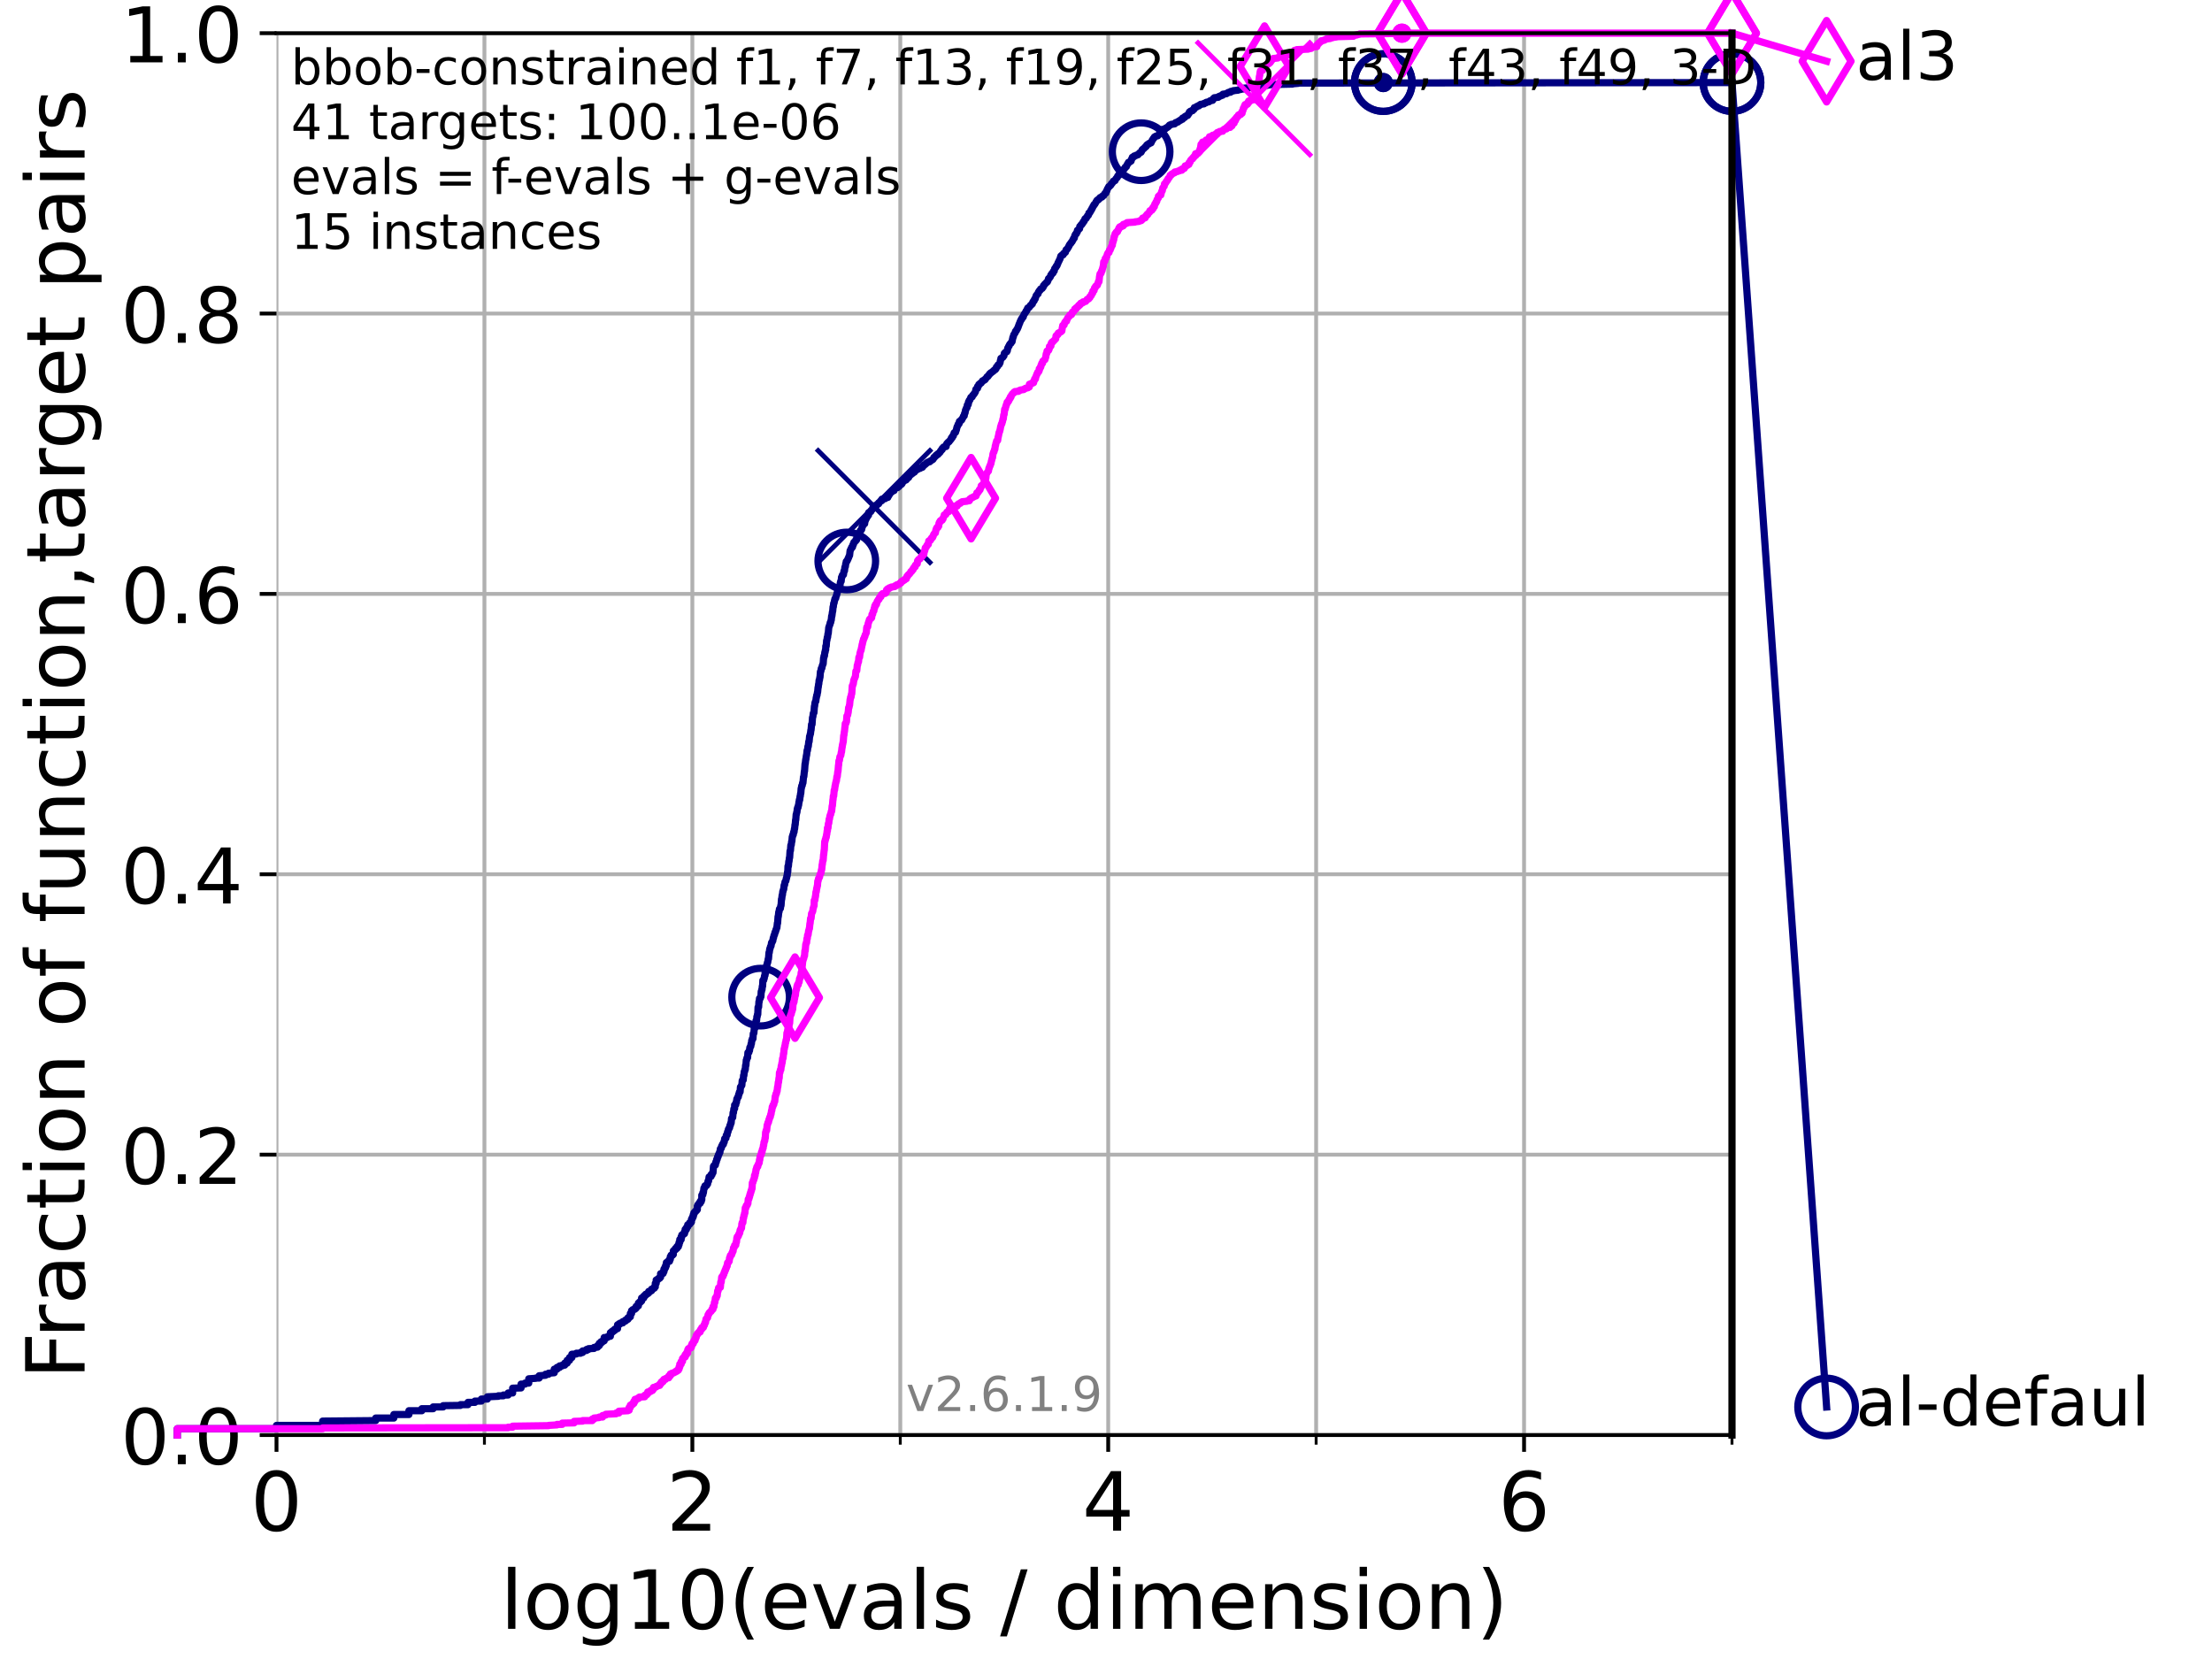 <?xml version="1.0" encoding="utf-8" standalone="no"?>
<!DOCTYPE svg PUBLIC "-//W3C//DTD SVG 1.1//EN"
  "http://www.w3.org/Graphics/SVG/1.1/DTD/svg11.dtd">
<!-- Created with matplotlib (https://matplotlib.org/) -->
<svg height="345.6pt" version="1.1" viewBox="0 0 460.8 345.6" width="460.8pt" xmlns="http://www.w3.org/2000/svg" xmlns:xlink="http://www.w3.org/1999/xlink">
 <defs>
  <style type="text/css">*{stroke-linecap:butt;stroke-linejoin:round;}</style>
 </defs>
 <g id="figure_1">
  <g id="patch_1">
   <path d="M 0 345.6 
L 460.8 345.6 
L 460.8 0 
L 0 0 
z
" style="fill:#ffffff;"/>
  </g>
  <g id="axes_1">
   <g id="patch_2">
    <path d="M 57.6 298.944 
L 360.806 298.944 
L 360.806 6.912 
L 57.6 6.912 
z
" style="fill:#ffffff;"/>
   </g>
   <g id="matplotlib.axis_1">
    <g id="xtick_1">
     <g id="line2d_1">
      <path clip-path="url(#p9226d37271)" d="M 57.6 298.944 
L 57.6 6.912 
" style="fill:none;stroke:#b0b0b0;stroke-linecap:square;stroke-width:0.8;"/>
     </g>
     <g id="line2d_2">
      <defs>
       <path d="M 0 0 
L 0 3.5 
" id="m3e8805fb53" style="stroke:#000000;stroke-width:0.8;"/>
      </defs>
      <g>
       <use style="stroke:#000000;stroke-width:0.8;" x="57.6" xlink:href="#m3e8805fb53" y="298.944"/>
      </g>
     </g>
     <g id="text_1">
      <!-- 0 -->
      <g transform="translate(52.192 318.861)scale(0.17 -0.17)">
       <defs>
        <path d="M 31.781 66.406 
Q 24.172 66.406 20.328 58.906 
Q 16.5 51.422 16.5 36.375 
Q 16.5 21.391 20.328 13.891 
Q 24.172 6.391 31.781 6.391 
Q 39.453 6.391 43.281 13.891 
Q 47.125 21.391 47.125 36.375 
Q 47.125 51.422 43.281 58.906 
Q 39.453 66.406 31.781 66.406 
z
M 31.781 74.219 
Q 44.047 74.219 50.516 64.516 
Q 56.984 54.828 56.984 36.375 
Q 56.984 17.969 50.516 8.266 
Q 44.047 -1.422 31.781 -1.422 
Q 19.531 -1.422 13.062 8.266 
Q 6.594 17.969 6.594 36.375 
Q 6.594 54.828 13.062 64.516 
Q 19.531 74.219 31.781 74.219 
z
" id="DejaVuSans-48"/>
       </defs>
       <use xlink:href="#DejaVuSans-48"/>
      </g>
     </g>
    </g>
    <g id="xtick_2">
     <g id="line2d_3">
      <path clip-path="url(#p9226d37271)" d="M 144.23 298.944 
L 144.23 6.912 
" style="fill:none;stroke:#b0b0b0;stroke-linecap:square;stroke-width:0.8;"/>
     </g>
     <g id="line2d_4">
      <g>
       <use style="stroke:#000000;stroke-width:0.8;" x="144.23" xlink:href="#m3e8805fb53" y="298.944"/>
      </g>
     </g>
     <g id="text_2">
      <!-- 2 -->
      <g transform="translate(138.822 318.861)scale(0.17 -0.17)">
       <defs>
        <path d="M 19.188 8.297 
L 53.609 8.297 
L 53.609 0 
L 7.328 0 
L 7.328 8.297 
Q 12.938 14.109 22.625 23.891 
Q 32.328 33.688 34.812 36.531 
Q 39.547 41.844 41.422 45.531 
Q 43.312 49.219 43.312 52.781 
Q 43.312 58.594 39.234 62.25 
Q 35.156 65.922 28.609 65.922 
Q 23.969 65.922 18.812 64.312 
Q 13.672 62.703 7.812 59.422 
L 7.812 69.391 
Q 13.766 71.781 18.938 73 
Q 24.125 74.219 28.422 74.219 
Q 39.75 74.219 46.484 68.547 
Q 53.219 62.891 53.219 53.422 
Q 53.219 48.922 51.531 44.891 
Q 49.859 40.875 45.406 35.406 
Q 44.188 33.984 37.641 27.219 
Q 31.109 20.453 19.188 8.297 
z
" id="DejaVuSans-50"/>
       </defs>
       <use xlink:href="#DejaVuSans-50"/>
      </g>
     </g>
    </g>
    <g id="xtick_3">
     <g id="line2d_5">
      <path clip-path="url(#p9226d37271)" d="M 230.861 298.944 
L 230.861 6.912 
" style="fill:none;stroke:#b0b0b0;stroke-linecap:square;stroke-width:0.8;"/>
     </g>
     <g id="line2d_6">
      <g>
       <use style="stroke:#000000;stroke-width:0.8;" x="230.861" xlink:href="#m3e8805fb53" y="298.944"/>
      </g>
     </g>
     <g id="text_3">
      <!-- 4 -->
      <g transform="translate(225.453 318.861)scale(0.17 -0.17)">
       <defs>
        <path d="M 37.797 64.312 
L 12.891 25.391 
L 37.797 25.391 
z
M 35.203 72.906 
L 47.609 72.906 
L 47.609 25.391 
L 58.016 25.391 
L 58.016 17.188 
L 47.609 17.188 
L 47.609 0 
L 37.797 0 
L 37.797 17.188 
L 4.891 17.188 
L 4.891 26.703 
z
" id="DejaVuSans-52"/>
       </defs>
       <use xlink:href="#DejaVuSans-52"/>
      </g>
     </g>
    </g>
    <g id="xtick_4">
     <g id="line2d_7">
      <path clip-path="url(#p9226d37271)" d="M 317.491 298.944 
L 317.491 6.912 
" style="fill:none;stroke:#b0b0b0;stroke-linecap:square;stroke-width:0.8;"/>
     </g>
     <g id="line2d_8">
      <g>
       <use style="stroke:#000000;stroke-width:0.8;" x="317.491" xlink:href="#m3e8805fb53" y="298.944"/>
      </g>
     </g>
     <g id="text_4">
      <!-- 6 -->
      <g transform="translate(312.083 318.861)scale(0.17 -0.17)">
       <defs>
        <path d="M 33.016 40.375 
Q 26.375 40.375 22.484 35.828 
Q 18.609 31.297 18.609 23.391 
Q 18.609 15.531 22.484 10.953 
Q 26.375 6.391 33.016 6.391 
Q 39.656 6.391 43.531 10.953 
Q 47.406 15.531 47.406 23.391 
Q 47.406 31.297 43.531 35.828 
Q 39.656 40.375 33.016 40.375 
z
M 52.594 71.297 
L 52.594 62.312 
Q 48.875 64.062 45.094 64.984 
Q 41.312 65.922 37.594 65.922 
Q 27.828 65.922 22.672 59.328 
Q 17.531 52.734 16.797 39.406 
Q 19.672 43.656 24.016 45.922 
Q 28.375 48.188 33.594 48.188 
Q 44.578 48.188 50.953 41.516 
Q 57.328 34.859 57.328 23.391 
Q 57.328 12.156 50.688 5.359 
Q 44.047 -1.422 33.016 -1.422 
Q 20.359 -1.422 13.672 8.266 
Q 6.984 17.969 6.984 36.375 
Q 6.984 53.656 15.188 63.938 
Q 23.391 74.219 37.203 74.219 
Q 40.922 74.219 44.703 73.484 
Q 48.484 72.75 52.594 71.297 
z
" id="DejaVuSans-54"/>
       </defs>
       <use xlink:href="#DejaVuSans-54"/>
      </g>
     </g>
    </g>
    <g id="xtick_5">
     <g id="line2d_9">
      <path clip-path="url(#p9226d37271)" d="M 100.915 298.944 
L 100.915 6.912 
" style="fill:none;stroke:#b0b0b0;stroke-linecap:square;stroke-width:0.8;"/>
     </g>
     <g id="line2d_10">
      <defs>
       <path d="M 0 0 
L 0 2 
" id="m85ebae3a5b" style="stroke:#000000;stroke-width:0.6;"/>
      </defs>
      <g>
       <use style="stroke:#000000;stroke-width:0.6;" x="100.915" xlink:href="#m85ebae3a5b" y="298.944"/>
      </g>
     </g>
    </g>
    <g id="xtick_6">
     <g id="line2d_11">
      <path clip-path="url(#p9226d37271)" d="M 187.546 298.944 
L 187.546 6.912 
" style="fill:none;stroke:#b0b0b0;stroke-linecap:square;stroke-width:0.8;"/>
     </g>
     <g id="line2d_12">
      <g>
       <use style="stroke:#000000;stroke-width:0.6;" x="187.546" xlink:href="#m85ebae3a5b" y="298.944"/>
      </g>
     </g>
    </g>
    <g id="xtick_7">
     <g id="line2d_13">
      <path clip-path="url(#p9226d37271)" d="M 274.176 298.944 
L 274.176 6.912 
" style="fill:none;stroke:#b0b0b0;stroke-linecap:square;stroke-width:0.8;"/>
     </g>
     <g id="line2d_14">
      <g>
       <use style="stroke:#000000;stroke-width:0.6;" x="274.176" xlink:href="#m85ebae3a5b" y="298.944"/>
      </g>
     </g>
    </g>
    <g id="xtick_8">
     <g id="line2d_15">
      <path clip-path="url(#p9226d37271)" d="M 360.806 298.944 
L 360.806 6.912 
" style="fill:none;stroke:#b0b0b0;stroke-linecap:square;stroke-width:0.8;"/>
     </g>
     <g id="line2d_16">
      <g>
       <use style="stroke:#000000;stroke-width:0.6;" x="360.806" xlink:href="#m85ebae3a5b" y="298.944"/>
      </g>
     </g>
    </g>
    <g id="text_5">
     <!-- log10(evals / dimension) -->
     <g transform="translate(104.239 339.314)scale(0.17 -0.17)">
      <defs>
       <path d="M 9.422 75.984 
L 18.406 75.984 
L 18.406 0 
L 9.422 0 
z
" id="DejaVuSans-108"/>
       <path d="M 30.609 48.391 
Q 23.391 48.391 19.188 42.75 
Q 14.984 37.109 14.984 27.297 
Q 14.984 17.484 19.156 11.844 
Q 23.344 6.203 30.609 6.203 
Q 37.797 6.203 41.984 11.859 
Q 46.188 17.531 46.188 27.297 
Q 46.188 37.016 41.984 42.703 
Q 37.797 48.391 30.609 48.391 
z
M 30.609 56 
Q 42.328 56 49.016 48.375 
Q 55.719 40.766 55.719 27.297 
Q 55.719 13.875 49.016 6.219 
Q 42.328 -1.422 30.609 -1.422 
Q 18.844 -1.422 12.172 6.219 
Q 5.516 13.875 5.516 27.297 
Q 5.516 40.766 12.172 48.375 
Q 18.844 56 30.609 56 
z
" id="DejaVuSans-111"/>
       <path d="M 45.406 27.984 
Q 45.406 37.75 41.375 43.109 
Q 37.359 48.484 30.078 48.484 
Q 22.859 48.484 18.828 43.109 
Q 14.797 37.75 14.797 27.984 
Q 14.797 18.266 18.828 12.891 
Q 22.859 7.516 30.078 7.516 
Q 37.359 7.516 41.375 12.891 
Q 45.406 18.266 45.406 27.984 
z
M 54.391 6.781 
Q 54.391 -7.172 48.188 -13.984 
Q 42 -20.797 29.203 -20.797 
Q 24.469 -20.797 20.266 -20.094 
Q 16.062 -19.391 12.109 -17.922 
L 12.109 -9.188 
Q 16.062 -11.328 19.922 -12.344 
Q 23.781 -13.375 27.781 -13.375 
Q 36.625 -13.375 41.016 -8.766 
Q 45.406 -4.156 45.406 5.172 
L 45.406 9.625 
Q 42.625 4.781 38.281 2.391 
Q 33.938 0 27.875 0 
Q 17.828 0 11.672 7.656 
Q 5.516 15.328 5.516 27.984 
Q 5.516 40.672 11.672 48.328 
Q 17.828 56 27.875 56 
Q 33.938 56 38.281 53.609 
Q 42.625 51.219 45.406 46.391 
L 45.406 54.688 
L 54.391 54.688 
z
" id="DejaVuSans-103"/>
       <path d="M 12.406 8.297 
L 28.516 8.297 
L 28.516 63.922 
L 10.984 60.406 
L 10.984 69.391 
L 28.422 72.906 
L 38.281 72.906 
L 38.281 8.297 
L 54.391 8.297 
L 54.391 0 
L 12.406 0 
z
" id="DejaVuSans-49"/>
       <path d="M 31 75.875 
Q 24.469 64.656 21.281 53.656 
Q 18.109 42.672 18.109 31.391 
Q 18.109 20.125 21.312 9.062 
Q 24.516 -2 31 -13.188 
L 23.188 -13.188 
Q 15.875 -1.703 12.234 9.375 
Q 8.594 20.453 8.594 31.391 
Q 8.594 42.281 12.203 53.312 
Q 15.828 64.359 23.188 75.875 
z
" id="DejaVuSans-40"/>
       <path d="M 56.203 29.594 
L 56.203 25.203 
L 14.891 25.203 
Q 15.484 15.922 20.484 11.062 
Q 25.484 6.203 34.422 6.203 
Q 39.594 6.203 44.453 7.469 
Q 49.312 8.734 54.109 11.281 
L 54.109 2.781 
Q 49.266 0.734 44.188 -0.344 
Q 39.109 -1.422 33.891 -1.422 
Q 20.797 -1.422 13.156 6.188 
Q 5.516 13.812 5.516 26.812 
Q 5.516 40.234 12.766 48.109 
Q 20.016 56 32.328 56 
Q 43.359 56 49.781 48.891 
Q 56.203 41.797 56.203 29.594 
z
M 47.219 32.234 
Q 47.125 39.594 43.094 43.984 
Q 39.062 48.391 32.422 48.391 
Q 24.906 48.391 20.391 44.141 
Q 15.875 39.891 15.188 32.172 
z
" id="DejaVuSans-101"/>
       <path d="M 2.984 54.688 
L 12.5 54.688 
L 29.594 8.797 
L 46.688 54.688 
L 56.203 54.688 
L 35.688 0 
L 23.484 0 
z
" id="DejaVuSans-118"/>
       <path d="M 34.281 27.484 
Q 23.391 27.484 19.188 25 
Q 14.984 22.516 14.984 16.5 
Q 14.984 11.719 18.141 8.906 
Q 21.297 6.109 26.703 6.109 
Q 34.188 6.109 38.703 11.406 
Q 43.219 16.703 43.219 25.484 
L 43.219 27.484 
z
M 52.203 31.203 
L 52.203 0 
L 43.219 0 
L 43.219 8.297 
Q 40.141 3.328 35.547 0.953 
Q 30.953 -1.422 24.312 -1.422 
Q 15.922 -1.422 10.953 3.297 
Q 6 8.016 6 15.922 
Q 6 25.141 12.172 29.828 
Q 18.359 34.516 30.609 34.516 
L 43.219 34.516 
L 43.219 35.406 
Q 43.219 41.609 39.141 45 
Q 35.062 48.391 27.688 48.391 
Q 23 48.391 18.547 47.266 
Q 14.109 46.141 10.016 43.891 
L 10.016 52.203 
Q 14.938 54.109 19.578 55.047 
Q 24.219 56 28.609 56 
Q 40.484 56 46.344 49.844 
Q 52.203 43.703 52.203 31.203 
z
" id="DejaVuSans-97"/>
       <path d="M 44.281 53.078 
L 44.281 44.578 
Q 40.484 46.531 36.375 47.5 
Q 32.281 48.484 27.875 48.484 
Q 21.188 48.484 17.844 46.438 
Q 14.5 44.391 14.5 40.281 
Q 14.5 37.156 16.891 35.375 
Q 19.281 33.594 26.516 31.984 
L 29.594 31.297 
Q 39.156 29.25 43.188 25.516 
Q 47.219 21.781 47.219 15.094 
Q 47.219 7.469 41.188 3.016 
Q 35.156 -1.422 24.609 -1.422 
Q 20.219 -1.422 15.453 -0.562 
Q 10.688 0.297 5.422 2 
L 5.422 11.281 
Q 10.406 8.688 15.234 7.391 
Q 20.062 6.109 24.812 6.109 
Q 31.156 6.109 34.562 8.281 
Q 37.984 10.453 37.984 14.406 
Q 37.984 18.062 35.516 20.016 
Q 33.062 21.969 24.703 23.781 
L 21.578 24.516 
Q 13.234 26.266 9.516 29.906 
Q 5.812 33.547 5.812 39.891 
Q 5.812 47.609 11.281 51.797 
Q 16.75 56 26.812 56 
Q 31.781 56 36.172 55.266 
Q 40.578 54.547 44.281 53.078 
z
" id="DejaVuSans-115"/>
       <path id="DejaVuSans-32"/>
       <path d="M 25.391 72.906 
L 33.688 72.906 
L 8.297 -9.281 
L 0 -9.281 
z
" id="DejaVuSans-47"/>
       <path d="M 45.406 46.391 
L 45.406 75.984 
L 54.391 75.984 
L 54.391 0 
L 45.406 0 
L 45.406 8.203 
Q 42.578 3.328 38.25 0.953 
Q 33.938 -1.422 27.875 -1.422 
Q 17.969 -1.422 11.734 6.484 
Q 5.516 14.406 5.516 27.297 
Q 5.516 40.188 11.734 48.094 
Q 17.969 56 27.875 56 
Q 33.938 56 38.25 53.625 
Q 42.578 51.266 45.406 46.391 
z
M 14.797 27.297 
Q 14.797 17.391 18.875 11.75 
Q 22.953 6.109 30.078 6.109 
Q 37.203 6.109 41.297 11.75 
Q 45.406 17.391 45.406 27.297 
Q 45.406 37.203 41.297 42.844 
Q 37.203 48.484 30.078 48.484 
Q 22.953 48.484 18.875 42.844 
Q 14.797 37.203 14.797 27.297 
z
" id="DejaVuSans-100"/>
       <path d="M 9.422 54.688 
L 18.406 54.688 
L 18.406 0 
L 9.422 0 
z
M 9.422 75.984 
L 18.406 75.984 
L 18.406 64.594 
L 9.422 64.594 
z
" id="DejaVuSans-105"/>
       <path d="M 52 44.188 
Q 55.375 50.25 60.062 53.125 
Q 64.75 56 71.094 56 
Q 79.641 56 84.281 50.016 
Q 88.922 44.047 88.922 33.016 
L 88.922 0 
L 79.891 0 
L 79.891 32.719 
Q 79.891 40.578 77.094 44.375 
Q 74.312 48.188 68.609 48.188 
Q 61.625 48.188 57.562 43.547 
Q 53.516 38.922 53.516 30.906 
L 53.516 0 
L 44.484 0 
L 44.484 32.719 
Q 44.484 40.625 41.703 44.406 
Q 38.922 48.188 33.109 48.188 
Q 26.219 48.188 22.156 43.531 
Q 18.109 38.875 18.109 30.906 
L 18.109 0 
L 9.078 0 
L 9.078 54.688 
L 18.109 54.688 
L 18.109 46.188 
Q 21.188 51.219 25.484 53.609 
Q 29.781 56 35.688 56 
Q 41.656 56 45.828 52.969 
Q 50 49.953 52 44.188 
z
" id="DejaVuSans-109"/>
       <path d="M 54.891 33.016 
L 54.891 0 
L 45.906 0 
L 45.906 32.719 
Q 45.906 40.484 42.875 44.328 
Q 39.844 48.188 33.797 48.188 
Q 26.516 48.188 22.312 43.547 
Q 18.109 38.922 18.109 30.906 
L 18.109 0 
L 9.078 0 
L 9.078 54.688 
L 18.109 54.688 
L 18.109 46.188 
Q 21.344 51.125 25.703 53.562 
Q 30.078 56 35.797 56 
Q 45.219 56 50.047 50.172 
Q 54.891 44.344 54.891 33.016 
z
" id="DejaVuSans-110"/>
       <path d="M 8.016 75.875 
L 15.828 75.875 
Q 23.141 64.359 26.781 53.312 
Q 30.422 42.281 30.422 31.391 
Q 30.422 20.453 26.781 9.375 
Q 23.141 -1.703 15.828 -13.188 
L 8.016 -13.188 
Q 14.5 -2 17.703 9.062 
Q 20.906 20.125 20.906 31.391 
Q 20.906 42.672 17.703 53.656 
Q 14.5 64.656 8.016 75.875 
z
" id="DejaVuSans-41"/>
      </defs>
      <use xlink:href="#DejaVuSans-108"/>
      <use x="27.783" xlink:href="#DejaVuSans-111"/>
      <use x="88.965" xlink:href="#DejaVuSans-103"/>
      <use x="152.441" xlink:href="#DejaVuSans-49"/>
      <use x="216.064" xlink:href="#DejaVuSans-48"/>
      <use x="279.688" xlink:href="#DejaVuSans-40"/>
      <use x="318.701" xlink:href="#DejaVuSans-101"/>
      <use x="380.225" xlink:href="#DejaVuSans-118"/>
      <use x="439.404" xlink:href="#DejaVuSans-97"/>
      <use x="500.684" xlink:href="#DejaVuSans-108"/>
      <use x="528.467" xlink:href="#DejaVuSans-115"/>
      <use x="580.566" xlink:href="#DejaVuSans-32"/>
      <use x="612.354" xlink:href="#DejaVuSans-47"/>
      <use x="646.045" xlink:href="#DejaVuSans-32"/>
      <use x="677.832" xlink:href="#DejaVuSans-100"/>
      <use x="741.309" xlink:href="#DejaVuSans-105"/>
      <use x="769.092" xlink:href="#DejaVuSans-109"/>
      <use x="866.504" xlink:href="#DejaVuSans-101"/>
      <use x="928.027" xlink:href="#DejaVuSans-110"/>
      <use x="991.406" xlink:href="#DejaVuSans-115"/>
      <use x="1043.506" xlink:href="#DejaVuSans-105"/>
      <use x="1071.289" xlink:href="#DejaVuSans-111"/>
      <use x="1132.471" xlink:href="#DejaVuSans-110"/>
      <use x="1195.85" xlink:href="#DejaVuSans-41"/>
     </g>
    </g>
   </g>
   <g id="matplotlib.axis_2">
    <g id="ytick_1">
     <g id="line2d_17">
      <path clip-path="url(#p9226d37271)" d="M 57.6 298.944 
L 360.806 298.944 
" style="fill:none;stroke:#b0b0b0;stroke-linecap:square;stroke-width:0.8;"/>
     </g>
     <g id="line2d_18">
      <defs>
       <path d="M 0 0 
L -3.5 0 
" id="mbb4011ef86" style="stroke:#000000;stroke-width:0.8;"/>
      </defs>
      <g>
       <use style="stroke:#000000;stroke-width:0.8;" x="57.6" xlink:href="#mbb4011ef86" y="298.944"/>
      </g>
     </g>
     <g id="text_6">
      <!-- 0.0 -->
      <g transform="translate(25.155 305.023)scale(0.16 -0.16)">
       <defs>
        <path d="M 10.688 12.406 
L 21 12.406 
L 21 0 
L 10.688 0 
z
" id="DejaVuSans-46"/>
       </defs>
       <use xlink:href="#DejaVuSans-48"/>
       <use x="63.623" xlink:href="#DejaVuSans-46"/>
       <use x="95.41" xlink:href="#DejaVuSans-48"/>
      </g>
     </g>
    </g>
    <g id="ytick_2">
     <g id="line2d_19">
      <path clip-path="url(#p9226d37271)" d="M 57.6 240.538 
L 360.806 240.538 
" style="fill:none;stroke:#b0b0b0;stroke-linecap:square;stroke-width:0.8;"/>
     </g>
     <g id="line2d_20">
      <g>
       <use style="stroke:#000000;stroke-width:0.8;" x="57.6" xlink:href="#mbb4011ef86" y="240.538"/>
      </g>
     </g>
     <g id="text_7">
      <!-- 0.2 -->
      <g transform="translate(25.155 246.616)scale(0.16 -0.16)">
       <use xlink:href="#DejaVuSans-48"/>
       <use x="63.623" xlink:href="#DejaVuSans-46"/>
       <use x="95.41" xlink:href="#DejaVuSans-50"/>
      </g>
     </g>
    </g>
    <g id="ytick_3">
     <g id="line2d_21">
      <path clip-path="url(#p9226d37271)" d="M 57.6 182.131 
L 360.806 182.131 
" style="fill:none;stroke:#b0b0b0;stroke-linecap:square;stroke-width:0.8;"/>
     </g>
     <g id="line2d_22">
      <g>
       <use style="stroke:#000000;stroke-width:0.8;" x="57.6" xlink:href="#mbb4011ef86" y="182.131"/>
      </g>
     </g>
     <g id="text_8">
      <!-- 0.4 -->
      <g transform="translate(25.155 188.21)scale(0.16 -0.16)">
       <use xlink:href="#DejaVuSans-48"/>
       <use x="63.623" xlink:href="#DejaVuSans-46"/>
       <use x="95.41" xlink:href="#DejaVuSans-52"/>
      </g>
     </g>
    </g>
    <g id="ytick_4">
     <g id="line2d_23">
      <path clip-path="url(#p9226d37271)" d="M 57.6 123.725 
L 360.806 123.725 
" style="fill:none;stroke:#b0b0b0;stroke-linecap:square;stroke-width:0.8;"/>
     </g>
     <g id="line2d_24">
      <g>
       <use style="stroke:#000000;stroke-width:0.8;" x="57.6" xlink:href="#mbb4011ef86" y="123.725"/>
      </g>
     </g>
     <g id="text_9">
      <!-- 0.6 -->
      <g transform="translate(25.155 129.804)scale(0.16 -0.16)">
       <use xlink:href="#DejaVuSans-48"/>
       <use x="63.623" xlink:href="#DejaVuSans-46"/>
       <use x="95.41" xlink:href="#DejaVuSans-54"/>
      </g>
     </g>
    </g>
    <g id="ytick_5">
     <g id="line2d_25">
      <path clip-path="url(#p9226d37271)" d="M 57.6 65.318 
L 360.806 65.318 
" style="fill:none;stroke:#b0b0b0;stroke-linecap:square;stroke-width:0.8;"/>
     </g>
     <g id="line2d_26">
      <g>
       <use style="stroke:#000000;stroke-width:0.8;" x="57.6" xlink:href="#mbb4011ef86" y="65.318"/>
      </g>
     </g>
     <g id="text_10">
      <!-- 0.8 -->
      <g transform="translate(25.155 71.397)scale(0.16 -0.16)">
       <defs>
        <path d="M 31.781 34.625 
Q 24.75 34.625 20.719 30.859 
Q 16.703 27.094 16.703 20.516 
Q 16.703 13.922 20.719 10.156 
Q 24.75 6.391 31.781 6.391 
Q 38.812 6.391 42.859 10.172 
Q 46.922 13.969 46.922 20.516 
Q 46.922 27.094 42.891 30.859 
Q 38.875 34.625 31.781 34.625 
z
M 21.922 38.812 
Q 15.578 40.375 12.031 44.719 
Q 8.5 49.078 8.5 55.328 
Q 8.5 64.062 14.719 69.141 
Q 20.953 74.219 31.781 74.219 
Q 42.672 74.219 48.875 69.141 
Q 55.078 64.062 55.078 55.328 
Q 55.078 49.078 51.531 44.719 
Q 48 40.375 41.703 38.812 
Q 48.828 37.156 52.797 32.312 
Q 56.781 27.484 56.781 20.516 
Q 56.781 9.906 50.312 4.234 
Q 43.844 -1.422 31.781 -1.422 
Q 19.734 -1.422 13.25 4.234 
Q 6.781 9.906 6.781 20.516 
Q 6.781 27.484 10.781 32.312 
Q 14.797 37.156 21.922 38.812 
z
M 18.312 54.391 
Q 18.312 48.734 21.844 45.562 
Q 25.391 42.391 31.781 42.391 
Q 38.141 42.391 41.719 45.562 
Q 45.312 48.734 45.312 54.391 
Q 45.312 60.062 41.719 63.234 
Q 38.141 66.406 31.781 66.406 
Q 25.391 66.406 21.844 63.234 
Q 18.312 60.062 18.312 54.391 
z
" id="DejaVuSans-56"/>
       </defs>
       <use xlink:href="#DejaVuSans-48"/>
       <use x="63.623" xlink:href="#DejaVuSans-46"/>
       <use x="95.41" xlink:href="#DejaVuSans-56"/>
      </g>
     </g>
    </g>
    <g id="ytick_6">
     <g id="line2d_27">
      <path clip-path="url(#p9226d37271)" d="M 57.6 6.912 
L 360.806 6.912 
" style="fill:none;stroke:#b0b0b0;stroke-linecap:square;stroke-width:0.8;"/>
     </g>
     <g id="line2d_28">
      <g>
       <use style="stroke:#000000;stroke-width:0.8;" x="57.6" xlink:href="#mbb4011ef86" y="6.912"/>
      </g>
     </g>
     <g id="text_11">
      <!-- 1.0 -->
      <g transform="translate(25.155 12.991)scale(0.16 -0.16)">
       <use xlink:href="#DejaVuSans-49"/>
       <use x="63.623" xlink:href="#DejaVuSans-46"/>
       <use x="95.41" xlink:href="#DejaVuSans-48"/>
      </g>
     </g>
    </g>
    <g id="text_12">
     <!-- Fraction of function,target pairs -->
     <g transform="translate(17.62 287.313)rotate(-90)scale(0.17 -0.17)">
      <defs>
       <path d="M 9.812 72.906 
L 51.703 72.906 
L 51.703 64.594 
L 19.672 64.594 
L 19.672 43.109 
L 48.578 43.109 
L 48.578 34.812 
L 19.672 34.812 
L 19.672 0 
L 9.812 0 
z
" id="DejaVuSans-70"/>
       <path d="M 41.109 46.297 
Q 39.594 47.172 37.812 47.578 
Q 36.031 48 33.891 48 
Q 26.266 48 22.188 43.047 
Q 18.109 38.094 18.109 28.812 
L 18.109 0 
L 9.078 0 
L 9.078 54.688 
L 18.109 54.688 
L 18.109 46.188 
Q 20.953 51.172 25.484 53.578 
Q 30.031 56 36.531 56 
Q 37.453 56 38.578 55.875 
Q 39.703 55.766 41.062 55.516 
z
" id="DejaVuSans-114"/>
       <path d="M 48.781 52.594 
L 48.781 44.188 
Q 44.969 46.297 41.141 47.344 
Q 37.312 48.391 33.406 48.391 
Q 24.656 48.391 19.812 42.844 
Q 14.984 37.312 14.984 27.297 
Q 14.984 17.281 19.812 11.734 
Q 24.656 6.203 33.406 6.203 
Q 37.312 6.203 41.141 7.25 
Q 44.969 8.297 48.781 10.406 
L 48.781 2.094 
Q 45.016 0.344 40.984 -0.531 
Q 36.969 -1.422 32.422 -1.422 
Q 20.062 -1.422 12.781 6.344 
Q 5.516 14.109 5.516 27.297 
Q 5.516 40.672 12.859 48.328 
Q 20.219 56 33.016 56 
Q 37.156 56 41.109 55.141 
Q 45.062 54.297 48.781 52.594 
z
" id="DejaVuSans-99"/>
       <path d="M 18.312 70.219 
L 18.312 54.688 
L 36.812 54.688 
L 36.812 47.703 
L 18.312 47.703 
L 18.312 18.016 
Q 18.312 11.328 20.141 9.422 
Q 21.969 7.516 27.594 7.516 
L 36.812 7.516 
L 36.812 0 
L 27.594 0 
Q 17.188 0 13.234 3.875 
Q 9.281 7.766 9.281 18.016 
L 9.281 47.703 
L 2.688 47.703 
L 2.688 54.688 
L 9.281 54.688 
L 9.281 70.219 
z
" id="DejaVuSans-116"/>
       <path d="M 37.109 75.984 
L 37.109 68.5 
L 28.516 68.5 
Q 23.688 68.5 21.797 66.547 
Q 19.922 64.594 19.922 59.516 
L 19.922 54.688 
L 34.719 54.688 
L 34.719 47.703 
L 19.922 47.703 
L 19.922 0 
L 10.891 0 
L 10.891 47.703 
L 2.297 47.703 
L 2.297 54.688 
L 10.891 54.688 
L 10.891 58.5 
Q 10.891 67.625 15.141 71.797 
Q 19.391 75.984 28.609 75.984 
z
" id="DejaVuSans-102"/>
       <path d="M 8.5 21.578 
L 8.5 54.688 
L 17.484 54.688 
L 17.484 21.922 
Q 17.484 14.156 20.5 10.266 
Q 23.531 6.391 29.594 6.391 
Q 36.859 6.391 41.078 11.031 
Q 45.312 15.672 45.312 23.688 
L 45.312 54.688 
L 54.297 54.688 
L 54.297 0 
L 45.312 0 
L 45.312 8.406 
Q 42.047 3.422 37.719 1 
Q 33.406 -1.422 27.688 -1.422 
Q 18.266 -1.422 13.375 4.438 
Q 8.5 10.297 8.5 21.578 
z
M 31.109 56 
z
" id="DejaVuSans-117"/>
       <path d="M 11.719 12.406 
L 22.016 12.406 
L 22.016 4 
L 14.016 -11.625 
L 7.719 -11.625 
L 11.719 4 
z
" id="DejaVuSans-44"/>
       <path d="M 18.109 8.203 
L 18.109 -20.797 
L 9.078 -20.797 
L 9.078 54.688 
L 18.109 54.688 
L 18.109 46.391 
Q 20.953 51.266 25.266 53.625 
Q 29.594 56 35.594 56 
Q 45.562 56 51.781 48.094 
Q 58.016 40.188 58.016 27.297 
Q 58.016 14.406 51.781 6.484 
Q 45.562 -1.422 35.594 -1.422 
Q 29.594 -1.422 25.266 0.953 
Q 20.953 3.328 18.109 8.203 
z
M 48.688 27.297 
Q 48.688 37.203 44.609 42.844 
Q 40.531 48.484 33.406 48.484 
Q 26.266 48.484 22.188 42.844 
Q 18.109 37.203 18.109 27.297 
Q 18.109 17.391 22.188 11.75 
Q 26.266 6.109 33.406 6.109 
Q 40.531 6.109 44.609 11.75 
Q 48.688 17.391 48.688 27.297 
z
" id="DejaVuSans-112"/>
      </defs>
      <use xlink:href="#DejaVuSans-70"/>
      <use x="50.27" xlink:href="#DejaVuSans-114"/>
      <use x="91.383" xlink:href="#DejaVuSans-97"/>
      <use x="152.662" xlink:href="#DejaVuSans-99"/>
      <use x="207.643" xlink:href="#DejaVuSans-116"/>
      <use x="246.852" xlink:href="#DejaVuSans-105"/>
      <use x="274.635" xlink:href="#DejaVuSans-111"/>
      <use x="335.816" xlink:href="#DejaVuSans-110"/>
      <use x="399.195" xlink:href="#DejaVuSans-32"/>
      <use x="430.982" xlink:href="#DejaVuSans-111"/>
      <use x="492.164" xlink:href="#DejaVuSans-102"/>
      <use x="527.369" xlink:href="#DejaVuSans-32"/>
      <use x="559.156" xlink:href="#DejaVuSans-102"/>
      <use x="594.361" xlink:href="#DejaVuSans-117"/>
      <use x="657.74" xlink:href="#DejaVuSans-110"/>
      <use x="721.119" xlink:href="#DejaVuSans-99"/>
      <use x="776.1" xlink:href="#DejaVuSans-116"/>
      <use x="815.309" xlink:href="#DejaVuSans-105"/>
      <use x="843.092" xlink:href="#DejaVuSans-111"/>
      <use x="904.273" xlink:href="#DejaVuSans-110"/>
      <use x="967.652" xlink:href="#DejaVuSans-44"/>
      <use x="999.439" xlink:href="#DejaVuSans-116"/>
      <use x="1038.648" xlink:href="#DejaVuSans-97"/>
      <use x="1099.928" xlink:href="#DejaVuSans-114"/>
      <use x="1139.291" xlink:href="#DejaVuSans-103"/>
      <use x="1202.768" xlink:href="#DejaVuSans-101"/>
      <use x="1264.291" xlink:href="#DejaVuSans-116"/>
      <use x="1303.5" xlink:href="#DejaVuSans-32"/>
      <use x="1335.287" xlink:href="#DejaVuSans-112"/>
      <use x="1398.764" xlink:href="#DejaVuSans-97"/>
      <use x="1460.043" xlink:href="#DejaVuSans-105"/>
      <use x="1487.826" xlink:href="#DejaVuSans-114"/>
      <use x="1528.939" xlink:href="#DejaVuSans-115"/>
     </g>
    </g>
   </g>
   <g id="line2d_29">
    <defs>
     <path d="M 0 1.5 
C 0.398 1.5 0.779 1.342 1.061 1.061 
C 1.342 0.779 1.5 0.398 1.5 0 
C 1.5 -0.398 1.342 -0.779 1.061 -1.061 
C 0.779 -1.342 0.398 -1.5 0 -1.5 
C -0.398 -1.5 -0.779 -1.342 -1.061 -1.061 
C -1.342 -0.779 -1.5 -0.398 -1.5 0 
C -1.5 0.398 -1.342 0.779 -1.061 1.061 
C -0.779 1.342 -0.398 1.5 0 1.5 
z
" id="mae62cc0839" style="stroke:#000080;"/>
    </defs>
    <g>
     <use style="fill:#000080;stroke:#000080;" x="288.161" xlink:href="#mae62cc0839" y="17.2"/>
     <use style="fill:#000080;stroke:#000080;" x="288.161" xlink:href="#mae62cc0839" y="17.2"/>
    </g>
   </g>
   <g id="line2d_30">
    <path d="M 36.933 298.944 
L 36.933 297.625 
L 57.6 297.625 
L 57.6 296.939 
L 67.209 296.939 
L 67.209 296.042 
L 78.267 295.937 
L 78.267 295.409 
L 82.042 295.409 
L 82.042 294.67 
L 85.184 294.67 
L 85.184 293.879 
L 87.876 293.879 
L 87.876 293.457 
L 90.231 293.457 
L 90.231 293.088 
L 92.323 293.088 
L 92.323 292.824 
L 95.917 292.771 
L 95.917 292.613 
L 97.485 292.613 
L 97.485 292.138 
L 98.933 292.138 
L 98.933 291.874 
L 100.277 291.874 
L 100.277 291.452 
L 101.532 291.452 
L 101.532 290.977 
L 103.815 290.872 
L 103.815 290.766 
L 104.86 290.766 
L 104.86 290.608 
L 105.851 290.608 
L 105.851 290.186 
L 106.791 290.186 
L 106.791 289.183 
L 108.543 289.13 
L 108.543 288.339 
L 109.361 288.339 
L 109.361 288.128 
L 110.145 288.128 
L 110.145 287.231 
L 111.621 287.126 
L 111.621 287.073 
L 112.318 287.073 
L 112.318 286.598 
L 113.638 286.492 
L 113.638 286.281 
L 114.265 286.281 
L 114.265 286.07 
L 115.46 285.965 
L 115.46 285.226 
L 116.03 285.226 
L 116.03 284.857 
L 116.584 284.857 
L 116.584 284.54 
L 117.121 284.54 
L 117.121 284.382 
L 117.644 284.382 
L 117.644 283.96 
L 118.152 283.96 
L 118.152 283.38 
L 118.647 283.38 
L 118.647 282.799 
L 119.129 282.799 
L 119.129 282.113 
L 120.059 282.06 
L 120.059 281.902 
L 120.944 281.902 
L 120.944 281.744 
L 121.372 281.744 
L 121.372 281.427 
L 122.199 281.322 
L 122.199 281.111 
L 122.599 281.111 
L 122.599 280.953 
L 123.751 280.9 
L 123.751 280.689 
L 124.482 280.636 
L 124.482 280.319 
L 124.837 280.319 
L 124.837 279.845 
L 125.185 279.845 
L 125.185 279.528 
L 125.527 279.528 
L 125.527 279.317 
L 125.863 279.317 
L 125.863 278.631 
L 126.517 278.631 
L 126.517 278.473 
L 127.15 278.367 
L 127.15 277.629 
L 127.458 277.629 
L 127.458 277.365 
L 127.761 277.365 
L 127.761 277.154 
L 128.06 277.154 
L 128.06 276.89 
L 128.643 276.784 
L 128.643 275.993 
L 128.928 275.993 
L 128.928 275.782 
L 129.209 275.782 
L 129.209 275.624 
L 129.759 275.571 
L 129.759 275.307 
L 130.292 275.202 
L 130.292 274.991 
L 130.553 274.991 
L 130.553 274.832 
L 130.811 274.832 
L 130.811 274.516 
L 131.065 274.516 
L 131.065 274.305 
L 131.316 274.305 
L 131.316 273.619 
L 131.564 273.619 
L 131.564 273.038 
L 131.808 273.038 
L 131.808 272.827 
L 132.287 272.722 
L 132.287 272.511 
L 132.523 272.511 
L 132.523 272.141 
L 132.984 272.036 
L 132.984 271.456 
L 133.211 271.456 
L 133.211 271.244 
L 133.435 271.244 
L 133.435 271.033 
L 133.656 271.033 
L 133.656 270.4 
L 134.091 270.4 
L 134.091 270.031 
L 134.305 270.031 
L 134.305 269.82 
L 134.516 269.82 
L 134.516 269.609 
L 134.932 269.503 
L 134.932 269.345 
L 135.136 269.345 
L 135.136 269.029 
L 135.539 268.976 
L 135.539 268.87 
L 135.737 268.87 
L 135.737 268.554 
L 136.127 268.448 
L 136.127 268.343 
L 136.319 268.343 
L 136.319 268.079 
L 136.509 268.079 
L 136.509 267.34 
L 136.697 267.34 
L 136.697 266.654 
L 137.067 266.549 
L 137.067 266.39 
L 137.431 266.285 
L 137.431 266.074 
L 137.61 266.074 
L 137.61 265.335 
L 138.138 265.282 
L 138.138 264.913 
L 138.31 264.913 
L 138.31 264.386 
L 138.481 264.386 
L 138.481 264.069 
L 138.651 264.069 
L 138.651 263.647 
L 138.819 263.647 
L 138.819 263.014 
L 139.15 262.908 
L 139.15 262.75 
L 139.476 262.75 
L 139.476 262.328 
L 139.637 262.328 
L 139.637 261.8 
L 139.796 261.8 
L 139.796 261.484 
L 140.111 261.484 
L 140.111 261.325 
L 140.266 261.325 
L 140.266 260.587 
L 140.421 260.587 
L 140.421 260.428 
L 140.725 260.323 
L 140.725 260.059 
L 141.025 260.059 
L 141.025 259.69 
L 141.32 259.69 
L 141.32 259.268 
L 141.466 259.268 
L 141.466 258.793 
L 141.611 258.793 
L 141.611 258.213 
L 141.897 258.213 
L 141.897 257.632 
L 142.038 257.632 
L 142.038 257.263 
L 142.318 257.157 
L 142.318 257.052 
L 142.594 256.999 
L 142.594 256.577 
L 142.73 256.577 
L 142.73 256.102 
L 143 256.102 
L 143 255.733 
L 143.133 255.733 
L 143.133 255.574 
L 143.265 255.574 
L 143.265 255.152 
L 143.657 255.047 
L 143.657 254.73 
L 143.914 254.73 
L 143.914 254.572 
L 144.041 254.572 
L 144.041 253.992 
L 144.168 253.992 
L 144.168 253.728 
L 144.293 253.728 
L 144.293 253.464 
L 144.418 253.464 
L 144.418 253.042 
L 144.541 253.042 
L 144.541 252.673 
L 144.664 252.673 
L 144.664 252.514 
L 144.908 252.409 
L 144.908 252.251 
L 145.148 252.145 
L 145.148 251.987 
L 145.267 251.987 
L 145.267 251.248 
L 145.386 251.248 
L 145.386 250.984 
L 145.503 250.984 
L 145.503 250.826 
L 145.62 250.826 
L 145.62 250.668 
L 145.852 250.668 
L 145.852 250.298 
L 146.08 250.298 
L 146.08 249.929 
L 146.194 249.929 
L 146.194 248.979 
L 146.418 248.874 
L 146.418 248.452 
L 146.53 248.452 
L 146.64 247.502 
L 146.75 247.502 
L 146.86 247.027 
L 147.184 246.974 
L 147.291 246.658 
L 147.397 246.658 
L 147.503 246.025 
L 147.608 246.025 
L 147.712 245.181 
L 148.125 245.075 
L 148.125 244.706 
L 148.327 244.706 
L 148.428 244.284 
L 148.528 244.284 
L 148.628 242.965 
L 148.727 242.965 
L 148.727 242.806 
L 149.021 242.701 
L 149.118 242.068 
L 149.214 242.068 
L 149.31 241.487 
L 149.406 241.487 
L 149.501 240.96 
L 149.595 240.96 
L 149.689 240.485 
L 149.783 240.485 
L 149.876 240.063 
L 149.969 240.063 
L 150.061 239.324 
L 150.244 239.219 
L 150.335 238.744 
L 150.425 238.744 
L 150.515 238.374 
L 150.694 238.374 
L 150.783 237.9 
L 150.871 237.9 
L 150.959 237.214 
L 151.22 237.108 
L 151.306 236.475 
L 151.478 236.422 
L 151.563 235.789 
L 151.648 235.789 
L 151.732 235.262 
L 151.816 235.262 
L 151.9 234.945 
L 151.983 234.945 
L 152.066 234.417 
L 152.148 234.417 
L 152.23 233.942 
L 152.312 233.942 
L 152.394 232.993 
L 152.475 232.993 
L 152.555 232.782 
L 152.636 232.782 
L 152.716 231.779 
L 152.796 231.779 
L 152.875 230.988 
L 153.033 230.935 
L 153.033 230.196 
L 153.267 230.144 
L 153.344 229.616 
L 153.421 229.616 
L 153.498 228.93 
L 153.575 228.93 
L 153.651 228.614 
L 153.802 228.508 
L 153.877 227.98 
L 153.952 227.98 
L 154.027 227.506 
L 154.175 227.453 
L 154.249 226.45 
L 154.396 226.345 
L 154.469 226.081 
L 154.541 226.081 
L 154.614 225.131 
L 154.686 225.131 
L 154.686 224.973 
L 154.829 224.973 
L 154.9 224.023 
L 154.971 224.023 
L 155.042 223.232 
L 155.113 223.232 
L 155.183 222.81 
L 155.253 222.81 
L 155.322 221.913 
L 155.392 221.913 
L 155.461 220.858 
L 155.53 220.858 
L 155.599 220.383 
L 155.735 220.33 
L 155.803 219.275 
L 156.005 219.222 
L 156.072 218.853 
L 156.139 218.853 
L 156.205 218.22 
L 156.272 218.22 
L 156.338 217.956 
L 156.403 217.956 
L 156.469 217.428 
L 156.534 217.428 
L 156.599 216.742 
L 156.664 216.742 
L 156.729 216.373 
L 156.858 216.373 
L 156.921 215.318 
L 157.049 215.212 
L 157.112 214.368 
L 157.175 214.368 
L 157.238 213.999 
L 157.363 213.999 
L 157.426 212.996 
L 157.488 212.996 
L 157.488 212.627 
L 157.611 212.627 
L 157.673 211.783 
L 157.734 211.783 
L 157.795 211.308 
L 157.856 211.308 
L 157.917 209.831 
L 158.037 209.778 
L 158.098 208.67 
L 158.158 208.67 
L 158.217 207.984 
L 158.395 207.931 
L 158.454 207.615 
L 158.513 207.615 
L 158.572 206.56 
L 158.63 206.56 
L 158.688 206.137 
L 158.746 206.137 
L 158.804 205.452 
L 158.862 205.452 
L 158.919 204.238 
L 159.091 204.185 
L 159.148 203.816 
L 159.204 203.816 
L 159.261 203.288 
L 159.373 203.183 
L 159.373 202.708 
L 159.485 202.708 
L 159.541 202.391 
L 159.596 202.391 
L 159.707 201.072 
L 159.762 201.072 
L 159.871 200.492 
L 159.926 200.492 
L 160.035 199.753 
L 160.089 199.753 
L 160.196 198.434 
L 160.25 198.434 
L 160.357 197.643 
L 160.41 197.643 
L 160.516 197.168 
L 160.621 197.063 
L 160.725 196.377 
L 160.83 196.324 
L 160.933 196.007 
L 160.985 196.007 
L 161.087 195.374 
L 161.138 195.374 
L 161.24 194.847 
L 161.341 194.741 
L 161.442 194.213 
L 161.542 194.161 
L 161.642 193.686 
L 161.692 193.686 
L 161.791 193.264 
L 161.84 193.264 
L 161.938 192.314 
L 161.987 192.314 
L 162.084 190.942 
L 162.133 190.942 
L 162.229 189.993 
L 162.277 189.993 
L 162.373 189.359 
L 162.563 189.254 
L 162.658 188.621 
L 162.705 188.621 
L 162.799 187.302 
L 162.845 187.302 
L 162.938 186.458 
L 162.985 186.458 
L 163.077 185.666 
L 163.123 185.666 
L 163.215 185.244 
L 163.26 185.244 
L 163.351 184.4 
L 163.442 184.347 
L 163.532 183.714 
L 163.577 183.714 
L 163.666 183.503 
L 163.711 183.503 
L 163.8 182.975 
L 163.844 182.975 
L 163.932 182.448 
L 163.976 182.448 
L 164.064 181.604 
L 164.107 181.604 
L 164.151 180.443 
L 164.238 180.443 
L 164.324 179.44 
L 164.367 179.44 
L 164.453 178.649 
L 164.496 178.649 
L 164.581 177.277 
L 164.666 177.172 
L 164.75 176.064 
L 164.834 176.011 
L 164.918 175.272 
L 164.96 175.272 
L 165.043 174.323 
L 165.084 174.323 
L 165.167 173.9 
L 165.249 173.9 
L 165.331 173.32 
L 165.412 173.32 
L 165.494 172.634 
L 165.534 172.634 
L 165.615 171.79 
L 165.655 171.79 
L 165.735 170.788 
L 165.775 170.788 
L 165.855 169.68 
L 165.894 169.68 
L 165.973 169.205 
L 166.013 169.205 
L 166.091 168.466 
L 166.131 168.466 
L 166.17 168.202 
L 166.248 168.202 
L 166.325 167.727 
L 166.364 167.727 
L 166.441 167.042 
L 166.48 167.042 
L 166.518 166.619 
L 166.595 166.619 
L 166.671 165.881 
L 166.709 165.881 
L 166.785 165.248 
L 166.822 165.248 
L 166.898 164.245 
L 166.935 164.245 
L 167.01 163.718 
L 167.122 163.612 
L 167.196 163.084 
L 167.27 163.084 
L 167.38 161.871 
L 167.453 161.765 
L 167.562 160.657 
L 167.599 160.657 
L 167.707 159.127 
L 167.743 159.127 
L 167.85 158.178 
L 167.886 158.178 
L 167.993 157.334 
L 168.028 157.334 
L 168.134 156.331 
L 168.204 156.331 
L 168.309 155.487 
L 168.379 155.487 
L 168.483 154.484 
L 168.552 154.484 
L 168.655 153.376 
L 168.689 153.376 
L 168.791 152.902 
L 168.825 152.902 
L 168.927 152.057 
L 168.96 152.057 
L 169.061 150.897 
L 169.161 150.897 
L 169.261 149.472 
L 169.327 149.367 
L 169.426 148.575 
L 169.557 148.47 
L 169.655 147.151 
L 169.687 147.151 
L 169.784 146.359 
L 169.816 146.359 
L 169.881 146.095 
L 169.945 146.095 
L 170.04 145.304 
L 170.072 145.304 
L 170.136 144.829 
L 170.199 144.829 
L 170.293 144.196 
L 170.324 144.196 
L 170.418 143.194 
L 170.449 143.194 
L 170.542 142.455 
L 170.573 142.455 
L 170.635 141.716 
L 170.697 141.716 
L 170.789 141.083 
L 170.819 141.083 
L 170.91 139.922 
L 171.001 139.817 
L 171.092 139.237 
L 171.212 139.184 
L 171.301 138.656 
L 171.331 138.656 
L 171.42 138.34 
L 171.479 138.287 
L 171.567 137.073 
L 171.625 137.021 
L 171.655 136.651 
L 171.742 136.651 
L 171.829 135.86 
L 171.887 135.86 
L 171.944 135.385 
L 172.002 135.385 
L 172.03 134.594 
L 172.116 134.594 
L 172.201 133.433 
L 172.258 133.38 
L 172.342 132.747 
L 172.399 132.747 
L 172.483 132.008 
L 172.538 131.956 
L 172.649 130.689 
L 172.705 130.584 
L 172.815 130.214 
L 172.87 130.162 
L 172.952 129.687 
L 173.033 129.687 
L 173.141 129.159 
L 173.168 129.159 
L 173.249 128.315 
L 173.302 128.315 
L 173.409 127.471 
L 173.462 127.365 
L 173.542 126.416 
L 173.594 126.416 
L 173.673 125.677 
L 173.752 125.624 
L 173.856 125.044 
L 173.882 125.044 
L 173.933 124.727 
L 174.088 124.622 
L 174.19 124.147 
L 174.267 124.041 
L 174.368 123.567 
L 174.418 123.514 
L 174.519 122.881 
L 174.619 122.775 
L 174.694 122.511 
L 174.768 122.511 
L 174.867 122.089 
L 174.965 122.089 
L 175.062 121.351 
L 175.087 121.351 
L 175.135 121.087 
L 175.232 121.087 
L 175.304 120.243 
L 175.4 120.19 
L 175.472 119.82 
L 175.709 119.715 
L 175.803 118.976 
L 175.919 118.924 
L 176.012 118.132 
L 176.105 118.027 
L 176.196 117.341 
L 176.265 117.235 
L 176.288 116.971 
L 176.47 116.866 
L 176.515 116.655 
L 176.627 116.549 
L 176.717 116.233 
L 176.783 116.18 
L 176.894 115.811 
L 176.982 115.705 
L 177.092 114.703 
L 177.179 114.597 
L 177.288 114.281 
L 177.417 114.175 
L 177.438 113.964 
L 177.588 113.964 
L 177.694 113.436 
L 177.779 113.436 
L 177.884 112.962 
L 178.092 112.856 
L 178.175 112.698 
L 178.298 112.645 
L 178.298 112.434 
L 178.462 112.434 
L 178.502 111.959 
L 178.583 111.959 
L 178.644 111.643 
L 178.824 111.537 
L 178.904 111.22 
L 178.983 111.115 
L 179.082 110.957 
L 179.14 110.957 
L 179.219 110.535 
L 179.374 110.482 
L 179.452 110.271 
L 179.509 110.271 
L 179.586 109.743 
L 179.682 109.69 
L 179.777 109.321 
L 179.852 109.216 
L 179.852 109.163 
L 180.115 109.11 
L 180.18 108.53 
L 180.263 108.477 
L 180.374 108.108 
L 180.465 108.055 
L 180.556 107.738 
L 180.71 107.633 
L 180.737 107.369 
L 180.934 107.316 
L 180.952 106.789 
L 181.2 106.683 
L 181.244 106.577 
L 181.409 106.577 
L 181.479 106.314 
L 181.6 106.261 
L 181.703 106.103 
L 181.737 106.103 
L 181.839 105.733 
L 181.983 105.628 
L 182.025 105.522 
L 182.142 105.522 
L 182.142 105.364 
L 182.653 105.258 
L 182.734 105.047 
L 183.048 104.942 
L 183.056 104.731 
L 183.238 104.625 
L 183.332 104.52 
L 183.426 104.414 
L 183.426 104.362 
L 183.682 104.309 
L 183.705 103.992 
L 184.37 103.887 
L 184.437 103.728 
L 184.947 103.623 
L 185.019 103.359 
L 185.155 103.254 
L 185.205 103.042 
L 185.311 102.99 
L 185.403 102.779 
L 185.55 102.673 
L 185.619 102.515 
L 185.854 102.409 
L 185.868 102.304 
L 186.248 102.198 
L 186.315 101.935 
L 186.475 101.829 
L 186.515 101.671 
L 187.011 101.565 
L 187.069 101.46 
L 187.268 101.354 
L 187.376 101.196 
L 187.445 101.09 
L 187.445 101.038 
L 187.751 100.932 
L 187.758 100.827 
L 187.9 100.774 
L 188.004 100.51 
L 188.126 100.404 
L 188.193 100.193 
L 188.523 100.088 
L 188.523 100.035 
L 188.76 99.982 
L 188.76 99.877 
L 188.947 99.771 
L 188.999 99.56 
L 189.293 99.455 
L 189.39 99.244 
L 189.464 99.138 
L 189.56 98.98 
L 189.772 98.874 
L 189.856 98.716 
L 190.12 98.611 
L 190.218 98.4 
L 190.499 98.347 
L 190.563 98.136 
L 190.786 98.03 
L 190.892 97.872 
L 191.194 97.766 
L 191.209 97.661 
L 191.693 97.555 
L 191.708 97.45 
L 192.15 97.344 
L 192.253 97.186 
L 192.316 97.133 
L 192.316 97.081 
L 192.37 96.922 
L 192.654 96.817 
L 192.654 96.764 
L 192.844 96.658 
L 192.943 96.5 
L 193.177 96.395 
L 193.233 96.289 
L 193.695 96.184 
L 193.695 96.078 
L 193.951 95.973 
L 194.058 95.867 
L 194.287 95.761 
L 194.392 95.656 
L 194.457 95.55 
L 194.548 95.287 
L 194.712 95.234 
L 194.823 95.023 
L 195.051 94.917 
L 195.085 94.759 
L 195.41 94.654 
L 195.418 94.495 
L 195.648 94.39 
L 195.753 94.284 
L 195.85 94.179 
L 195.915 93.968 
L 196.075 93.862 
L 196.107 93.704 
L 196.281 93.651 
L 196.312 93.387 
L 196.461 93.282 
L 196.563 93.123 
L 197.091 93.018 
L 197.178 92.543 
L 197.234 92.438 
L 197.316 92.332 
L 197.465 92.226 
L 197.513 92.121 
L 197.715 92.015 
L 197.802 91.857 
L 197.918 91.752 
L 198.026 91.593 
L 198.13 91.488 
L 198.191 91.224 
L 198.364 91.171 
L 198.41 90.907 
L 198.596 90.802 
L 198.693 90.38 
L 198.762 90.274 
L 198.766 90.169 
L 199.05 90.063 
L 199.155 89.694 
L 199.22 89.588 
L 199.324 89.114 
L 199.357 89.008 
L 199.427 88.797 
L 199.521 88.692 
L 199.607 88.375 
L 199.794 88.269 
L 199.856 87.795 
L 200.109 87.689 
L 200.16 87.531 
L 200.339 87.478 
L 200.421 87.267 
L 200.5 87.161 
L 200.544 87.056 
L 200.635 86.95 
L 200.71 86.687 
L 200.859 86.634 
L 200.945 86.106 
L 201.043 86.001 
L 201.138 85.42 
L 201.22 85.315 
L 201.317 84.998 
L 201.449 84.893 
L 201.509 84.365 
L 201.705 84.26 
L 201.752 83.732 
L 201.834 83.732 
L 201.904 83.415 
L 202.05 83.31 
L 202.137 83.046 
L 202.189 82.941 
L 202.246 82.782 
L 202.514 82.677 
L 202.621 82.36 
L 202.784 82.255 
L 202.884 82.044 
L 203.022 81.938 
L 203.116 81.727 
L 203.198 81.622 
L 203.301 81.094 
L 203.458 80.988 
L 203.538 80.883 
L 203.634 80.883 
L 203.65 80.514 
L 203.836 80.408 
L 203.91 80.091 
L 204.145 79.986 
L 204.15 79.88 
L 204.402 79.775 
L 204.502 79.617 
L 204.576 79.511 
L 204.652 79.353 
L 204.967 79.247 
L 205.007 79.142 
L 205.209 79.089 
L 205.268 78.931 
L 205.394 78.825 
L 205.484 78.72 
L 205.561 78.614 
L 205.604 78.509 
L 205.819 78.403 
L 205.919 78.192 
L 206.062 78.087 
L 206.151 77.876 
L 206.358 77.77 
L 206.383 77.664 
L 206.61 77.559 
L 206.718 77.453 
L 206.894 77.348 
L 206.894 77.295 
L 207.082 77.19 
L 207.115 77.084 
L 207.359 76.979 
L 207.359 76.926 
L 207.486 76.82 
L 207.581 76.451 
L 207.794 76.345 
L 207.9 76.029 
L 208.139 75.923 
L 208.239 75.712 
L 208.314 75.607 
L 208.41 75.079 
L 208.472 74.974 
L 208.511 74.657 
L 208.758 74.552 
L 208.758 74.499 
L 208.95 74.393 
L 209.008 74.235 
L 209.134 74.129 
L 209.223 73.602 
L 209.361 73.496 
L 209.436 73.391 
L 209.722 73.285 
L 209.81 73.074 
L 209.835 73.074 
L 209.94 72.494 
L 210.024 72.388 
L 210.132 72.125 
L 210.211 72.072 
L 210.29 71.808 
L 210.378 71.702 
L 210.452 71.597 
L 210.607 71.491 
L 210.697 71.28 
L 210.83 71.175 
L 210.923 70.647 
L 210.963 70.542 
L 210.999 70.278 
L 211.089 70.172 
L 211.178 69.75 
L 211.262 69.645 
L 211.349 69.487 
L 211.446 69.381 
L 211.553 69.012 
L 211.72 68.906 
L 211.81 68.642 
L 211.924 68.537 
L 212.028 68.273 
L 212.089 68.167 
L 212.174 67.904 
L 212.222 67.798 
L 212.319 67.482 
L 212.395 67.376 
L 212.497 67.06 
L 212.55 66.954 
L 212.656 66.69 
L 212.774 66.585 
L 212.818 66.374 
L 212.981 66.268 
L 213.002 66.11 
L 213.169 66.004 
L 213.231 65.688 
L 213.308 65.582 
L 213.41 65.371 
L 213.522 65.266 
L 213.629 65.055 
L 213.719 64.949 
L 213.757 64.791 
L 213.915 64.685 
L 213.972 64.421 
L 214.069 64.316 
L 214.101 64.158 
L 214.369 64.052 
L 214.444 63.947 
L 214.539 63.841 
L 214.645 63.63 
L 214.835 63.525 
L 214.907 63.366 
L 215.056 63.313 
L 215.154 62.944 
L 215.252 62.839 
L 215.284 62.733 
L 215.421 62.68 
L 215.504 62.364 
L 215.649 62.258 
L 215.724 61.942 
L 215.788 61.836 
L 215.858 61.572 
L 215.966 61.467 
L 216.059 61.309 
L 216.246 61.203 
L 216.328 60.834 
L 216.45 60.728 
L 216.505 60.57 
L 216.683 60.464 
L 216.781 60.201 
L 217.095 60.095 
L 217.197 59.937 
L 217.3 59.831 
L 217.372 59.515 
L 217.531 59.409 
L 217.627 59.198 
L 217.766 59.093 
L 217.874 58.987 
L 217.994 58.882 
L 217.994 58.829 
L 218.184 58.723 
L 218.281 58.512 
L 218.319 58.407 
L 218.429 58.037 
L 218.612 57.932 
L 218.682 57.774 
L 218.801 57.668 
L 218.908 57.299 
L 219.029 57.246 
L 219.122 56.982 
L 219.36 56.877 
L 219.425 56.56 
L 219.611 56.455 
L 219.701 55.98 
L 219.803 55.874 
L 219.848 55.769 
L 219.98 55.663 
L 220.031 55.452 
L 220.179 55.347 
L 220.278 55.083 
L 220.336 54.977 
L 220.423 54.713 
L 220.485 54.608 
L 220.568 54.45 
L 220.617 54.344 
L 220.71 54.133 
L 220.774 54.028 
L 220.884 53.764 
L 220.898 53.658 
L 220.993 53.342 
L 221.171 53.236 
L 221.171 53.183 
L 221.479 53.078 
L 221.552 52.814 
L 221.763 52.709 
L 221.763 52.656 
L 221.945 52.55 
L 222.034 52.181 
L 222.101 52.075 
L 222.101 52.023 
L 222.307 51.917 
L 222.399 51.706 
L 222.512 51.601 
L 222.622 51.337 
L 222.681 51.284 
L 222.774 51.02 
L 222.896 50.915 
L 222.969 50.756 
L 223.101 50.651 
L 223.199 50.44 
L 223.339 50.334 
L 223.408 50.123 
L 223.516 50.018 
L 223.622 49.701 
L 223.792 49.596 
L 223.903 49.068 
L 223.988 48.962 
L 224.032 48.804 
L 224.223 48.699 
L 224.288 48.435 
L 224.419 48.329 
L 224.457 47.96 
L 224.665 47.855 
L 224.72 47.749 
L 224.892 47.643 
L 224.941 47.169 
L 225.101 47.063 
L 225.195 46.852 
L 225.385 46.747 
L 225.454 46.535 
L 225.606 46.43 
L 225.685 46.166 
L 225.863 46.061 
L 225.964 45.744 
L 226.019 45.691 
L 226.019 45.639 
L 226.019 45.586 
L 226.273 45.48 
L 226.339 45.269 
L 226.464 45.164 
L 226.545 44.953 
L 226.72 44.847 
L 226.822 44.583 
L 226.839 44.583 
L 226.839 44.372 
L 227.044 44.267 
L 227.09 44.108 
L 227.203 44.003 
L 227.288 43.739 
L 227.421 43.634 
L 227.492 43.37 
L 227.606 43.264 
L 227.715 42.948 
L 227.851 42.842 
L 227.899 42.631 
L 228.081 42.526 
L 228.182 42.315 
L 228.271 42.209 
L 228.346 41.998 
L 228.448 41.893 
L 228.526 41.734 
L 228.803 41.629 
L 228.847 41.47 
L 229.079 41.365 
L 229.173 41.154 
L 229.568 41.048 
L 229.663 40.837 
L 229.929 40.732 
L 230.009 40.521 
L 230.114 40.415 
L 230.16 40.31 
L 230.379 40.204 
L 230.473 39.835 
L 230.583 39.729 
L 230.692 39.36 
L 230.775 39.254 
L 230.885 39.043 
L 230.962 38.938 
L 230.962 38.885 
L 231.195 38.78 
L 231.28 38.621 
L 231.438 38.516 
L 231.534 38.252 
L 231.703 38.146 
L 231.785 37.988 
L 231.915 37.883 
L 231.952 37.724 
L 232.289 37.619 
L 232.385 37.355 
L 232.48 37.25 
L 232.581 37.091 
L 232.732 36.986 
L 232.836 36.669 
L 232.966 36.564 
L 232.966 36.511 
L 233.124 36.511 
L 233.223 36.247 
L 233.424 36.142 
L 233.53 35.931 
L 233.639 35.825 
L 233.639 35.614 
L 233.886 35.508 
L 233.931 35.403 
L 234.139 35.297 
L 234.197 35.139 
L 234.338 35.034 
L 234.409 34.823 
L 234.641 34.717 
L 234.693 34.506 
L 234.788 34.4 
L 234.886 34.137 
L 235.025 34.031 
L 235.076 33.82 
L 235.379 33.715 
L 235.444 33.609 
L 235.622 33.556 
L 235.726 33.134 
L 235.835 33.029 
L 235.885 32.765 
L 236.21 32.659 
L 236.254 32.501 
L 236.656 32.396 
L 236.656 32.343 
L 237.07 32.237 
L 237.156 32.079 
L 237.322 31.973 
L 237.432 31.815 
L 237.708 31.71 
L 237.818 31.499 
L 237.827 31.499 
L 237.91 31.235 
L 238.061 31.129 
L 238.061 31.077 
L 238.261 30.971 
L 238.372 30.813 
L 238.547 30.707 
L 238.58 30.602 
L 238.781 30.496 
L 238.871 30.232 
L 239.069 30.127 
L 239.069 30.074 
L 239.385 29.969 
L 239.391 29.863 
L 239.784 29.758 
L 239.894 29.494 
L 239.964 29.388 
L 240.047 29.177 
L 240.163 29.072 
L 240.25 28.861 
L 240.397 28.755 
L 240.48 28.544 
L 240.731 28.438 
L 240.731 28.386 
L 241.196 28.28 
L 241.246 28.175 
L 241.402 28.069 
L 241.475 27.911 
L 241.586 27.805 
L 241.586 27.647 
L 241.778 27.542 
L 241.881 27.33 
L 242.033 27.225 
L 242.137 26.961 
L 242.754 26.856 
L 242.817 26.697 
L 243.119 26.592 
L 243.183 26.486 
L 243.406 26.381 
L 243.478 26.223 
L 243.627 26.117 
L 243.627 26.064 
L 243.986 25.959 
L 243.986 25.906 
L 244.718 25.8 
L 244.718 25.695 
L 244.904 25.589 
L 244.904 25.537 
L 245.36 25.431 
L 245.378 25.326 
L 245.653 25.22 
L 245.653 25.167 
L 245.922 25.062 
L 245.954 24.956 
L 246.32 24.851 
L 246.367 24.587 
L 246.775 24.481 
L 246.852 24.27 
L 247.129 24.165 
L 247.129 24.112 
L 247.402 24.059 
L 247.452 23.901 
L 247.543 23.848 
L 247.644 23.584 
L 247.731 23.584 
L 247.777 23.321 
L 247.987 23.215 
L 247.987 23.162 
L 248.434 23.057 
L 248.467 22.899 
L 248.72 22.793 
L 248.805 22.424 
L 249.223 22.318 
L 249.331 22.16 
L 249.75 22.054 
L 249.755 21.949 
L 250.046 21.843 
L 250.096 21.738 
L 250.823 21.632 
L 250.823 21.527 
L 251.226 21.421 
L 251.274 21.316 
L 251.838 21.21 
L 251.838 21.157 
L 252.077 21.052 
L 252.077 20.999 
L 252.619 20.894 
L 252.722 20.577 
L 252.906 20.524 
L 252.95 20.366 
L 253.802 20.261 
L 253.892 20.102 
L 254.271 19.997 
L 254.271 19.944 
L 254.686 19.838 
L 254.756 19.627 
L 255.499 19.522 
L 255.583 19.416 
L 255.867 19.311 
L 255.867 19.258 
L 256.348 19.205 
L 256.376 19.047 
L 256.926 18.942 
L 256.926 18.889 
L 257.918 18.783 
L 257.918 18.73 
L 258.514 18.625 
L 258.514 18.572 
L 259.119 18.519 
L 259.18 18.361 
L 260.462 18.256 
L 260.514 18.15 
L 262.205 18.045 
L 262.316 17.939 
L 263.767 17.834 
L 263.767 17.781 
L 264.589 17.675 
L 264.589 17.622 
L 269.246 17.517 
L 269.246 17.464 
L 270.445 17.359 
L 270.445 17.306 
L 360.806 17.2 
L 360.806 17.2 
" style="fill:none;stroke:#000080;stroke-linecap:square;stroke-width:1.5;"/>
   </g>
   <g id="line2d_31">
    <defs>
     <path d="M 0 6 
C 1.591 6 3.117 5.368 4.243 4.243 
C 5.368 3.117 6 1.591 6 0 
C 6 -1.591 5.368 -3.117 4.243 -4.243 
C 3.117 -5.368 1.591 -6 0 -6 
C -1.591 -6 -3.117 -5.368 -4.243 -4.243 
C -5.368 -3.117 -6 -1.591 -6 0 
C -6 1.591 -5.368 3.117 -4.243 4.243 
C -3.117 5.368 -1.591 6 0 6 
z
" id="md3842909f6" style="stroke:#000080;stroke-width:1.5;"/>
    </defs>
    <g>
     <use style="fill-opacity:0;stroke:#000080;stroke-width:1.5;" x="158.454" xlink:href="#md3842909f6" y="207.72"/>
     <use style="fill-opacity:0;stroke:#000080;stroke-width:1.5;" x="176.402" xlink:href="#md3842909f6" y="116.866"/>
     <use style="fill-opacity:0;stroke:#000080;stroke-width:1.5;" x="237.718" xlink:href="#md3842909f6" y="31.604"/>
     <use style="fill-opacity:0;stroke:#000080;stroke-width:1.5;" x="288.161" xlink:href="#md3842909f6" y="17.2"/>
     <use style="fill-opacity:0;stroke:#000080;stroke-width:1.5;" x="288.161" xlink:href="#md3842909f6" y="17.2"/>
     <use style="fill-opacity:0;stroke:#000080;stroke-width:1.5;" x="360.806" xlink:href="#md3842909f6" y="17.2"/>
    </g>
   </g>
   <g id="line2d_32">
    <path style="fill:none;stroke:#000080;stroke-linecap:square;stroke-width:1.5;"/>
    <g/>
   </g>
   <g id="line2d_33">
    <path clip-path="url(#p9226d37271)" d="M 182.075 105.522 
" style="fill:none;stroke:#000080;stroke-linecap:square;stroke-width:1.5;"/>
    <defs>
     <path d="M -12 12 
L 12 -12 
M -12 -12 
L 12 12 
" id="m15b989c507" style="stroke:#000080;"/>
    </defs>
    <g clip-path="url(#p9226d37271)">
     <use style="fill:#000080;stroke:#000080;" x="182.075" xlink:href="#m15b989c507" y="105.522"/>
    </g>
   </g>
   <g id="line2d_34">
    <defs>
     <path d="M 0 1.5 
C 0.398 1.5 0.779 1.342 1.061 1.061 
C 1.342 0.779 1.5 0.398 1.5 0 
C 1.5 -0.398 1.342 -0.779 1.061 -1.061 
C 0.779 -1.342 0.398 -1.5 0 -1.5 
C -0.398 -1.5 -0.779 -1.342 -1.061 -1.061 
C -1.342 -0.779 -1.5 -0.398 -1.5 0 
C -1.5 0.398 -1.342 0.779 -1.061 1.061 
C -0.779 1.342 -0.398 1.5 0 1.5 
z
" id="m0cfea44ab3" style="stroke:#ff00ff;"/>
    </defs>
    <g>
     <use style="fill:#ff00ff;stroke:#ff00ff;" x="292.046" xlink:href="#m0cfea44ab3" y="6.912"/>
     <use style="fill:#ff00ff;stroke:#ff00ff;" x="292.046" xlink:href="#m0cfea44ab3" y="6.912"/>
    </g>
   </g>
   <g id="line2d_35">
    <path d="M 36.933 298.944 
L 36.933 297.625 
L 67.209 297.625 
L 67.209 297.467 
L 105.851 297.414 
L 105.851 297.308 
L 106.791 297.308 
L 106.791 297.097 
L 114.265 296.992 
L 114.265 296.939 
L 116.03 296.834 
L 116.03 296.728 
L 117.121 296.728 
L 117.121 296.464 
L 119.6 296.411 
L 119.6 296.095 
L 121.372 296.042 
L 121.372 295.937 
L 123.375 295.937 
L 123.375 295.62 
L 123.751 295.62 
L 123.751 295.409 
L 124.837 295.303 
L 124.837 295.198 
L 125.527 295.198 
L 125.527 294.881 
L 126.193 294.776 
L 126.193 294.618 
L 128.354 294.512 
L 128.354 294.354 
L 128.928 294.354 
L 128.928 293.984 
L 130.811 293.879 
L 130.811 293.773 
L 131.065 293.773 
L 131.065 293.193 
L 131.316 293.193 
L 131.316 292.718 
L 131.564 292.718 
L 131.564 292.56 
L 131.808 292.56 
L 131.808 292.349 
L 132.049 292.349 
L 132.049 291.927 
L 132.287 291.927 
L 132.287 291.505 
L 132.755 291.399 
L 132.755 291.346 
L 132.984 291.346 
L 132.984 291.188 
L 133.211 291.188 
L 133.211 291.03 
L 134.305 290.977 
L 134.305 290.661 
L 134.725 290.555 
L 134.725 290.344 
L 134.932 290.344 
L 134.932 289.975 
L 135.539 289.869 
L 135.539 289.658 
L 135.933 289.658 
L 135.933 289.394 
L 136.127 289.394 
L 136.127 289.025 
L 136.697 288.919 
L 136.697 288.814 
L 137.067 288.708 
L 137.067 288.656 
L 137.431 288.603 
L 137.431 288.339 
L 137.61 288.339 
L 137.61 288.128 
L 137.788 288.128 
L 137.788 287.864 
L 138.138 287.811 
L 138.138 287.548 
L 138.31 287.548 
L 138.31 287.337 
L 138.651 287.337 
L 138.651 287.178 
L 138.985 287.073 
L 138.985 287.02 
L 139.314 287.02 
L 139.314 286.651 
L 139.637 286.598 
L 139.637 286.229 
L 139.954 286.229 
L 139.954 286.07 
L 140.421 285.965 
L 140.421 285.912 
L 140.725 285.807 
L 140.725 285.701 
L 141.025 285.648 
L 141.025 285.49 
L 141.32 285.437 
L 141.32 285.173 
L 141.466 285.173 
L 141.466 284.751 
L 141.611 284.751 
L 141.611 284.171 
L 141.897 284.171 
L 141.897 283.643 
L 142.179 283.591 
L 142.179 283.01 
L 142.318 283.01 
L 142.318 282.852 
L 142.456 282.852 
L 142.456 282.694 
L 142.73 282.694 
L 142.73 282.219 
L 143 282.219 
L 143 281.849 
L 143.265 281.849 
L 143.265 281.216 
L 143.397 281.216 
L 143.397 280.953 
L 143.657 280.9 
L 143.657 280.794 
L 143.914 280.794 
L 143.914 280.636 
L 144.041 280.636 
L 144.041 280.214 
L 144.168 280.214 
L 144.168 279.897 
L 144.418 279.897 
L 144.418 279.581 
L 144.541 279.581 
L 144.541 279.317 
L 144.786 279.264 
L 144.786 278.895 
L 144.908 278.895 
L 144.908 278.631 
L 145.028 278.631 
L 145.028 278.209 
L 145.148 278.209 
L 145.148 278.051 
L 145.267 278.051 
L 145.267 277.84 
L 145.503 277.734 
L 145.503 277.576 
L 145.852 277.47 
L 145.852 277.154 
L 145.966 277.154 
L 145.966 276.943 
L 146.194 276.89 
L 146.194 276.573 
L 146.53 276.521 
L 146.64 276.046 
L 146.75 276.046 
L 146.86 275.518 
L 146.968 275.518 
L 147.076 274.779 
L 147.184 274.779 
L 147.291 274.516 
L 147.397 274.516 
L 147.503 273.883 
L 147.608 273.883 
L 147.712 273.513 
L 147.816 273.513 
L 147.92 273.302 
L 148.125 273.197 
L 148.226 272.933 
L 148.327 272.933 
L 148.327 272.722 
L 148.528 272.722 
L 148.528 272.194 
L 148.727 272.194 
L 148.825 271.297 
L 148.923 271.297 
L 149.021 270.4 
L 149.214 270.4 
L 149.31 269.925 
L 149.406 269.925 
L 149.501 268.923 
L 149.595 268.923 
L 149.689 268.29 
L 150.061 268.184 
L 150.152 267.076 
L 150.244 267.076 
L 150.335 266.074 
L 150.425 266.074 
L 150.425 265.916 
L 150.605 265.916 
L 150.694 265.494 
L 150.783 265.494 
L 150.871 265.019 
L 150.959 265.019 
L 151.046 264.597 
L 151.133 264.597 
L 151.22 264.175 
L 151.306 264.175 
L 151.392 263.752 
L 151.478 263.752 
L 151.563 263.067 
L 151.732 263.014 
L 151.816 262.75 
L 151.9 262.75 
L 151.983 262.011 
L 152.066 262.011 
L 152.148 261.536 
L 152.394 261.431 
L 152.475 261.009 
L 152.555 261.009 
L 152.636 260.64 
L 152.716 260.64 
L 152.796 259.954 
L 152.954 259.848 
L 153.033 259.426 
L 153.267 259.373 
L 153.344 258.74 
L 153.421 258.74 
L 153.498 257.896 
L 153.575 257.896 
L 153.575 257.632 
L 153.802 257.527 
L 153.877 257.157 
L 153.952 257.157 
L 154.027 256.841 
L 154.101 256.841 
L 154.175 256.26 
L 154.249 256.26 
L 154.323 255.944 
L 154.469 255.838 
L 154.541 254.941 
L 154.614 254.941 
L 154.614 254.678 
L 154.758 254.678 
L 154.829 253.781 
L 154.9 253.781 
L 154.971 253.2 
L 155.042 253.2 
L 155.113 252.673 
L 155.183 252.673 
L 155.253 251.617 
L 155.392 251.617 
L 155.461 251.143 
L 155.667 251.037 
L 155.735 250.72 
L 155.803 250.72 
L 155.871 249.824 
L 156.005 249.771 
L 156.072 249.349 
L 156.139 249.349 
L 156.205 248.874 
L 156.272 248.874 
L 156.338 248.452 
L 156.403 248.452 
L 156.469 248.03 
L 156.534 248.03 
L 156.599 247.608 
L 156.664 247.608 
L 156.729 246.394 
L 156.858 246.289 
L 156.921 245.866 
L 157.049 245.761 
L 157.112 245.339 
L 157.175 245.339 
L 157.175 244.864 
L 157.301 244.864 
L 157.363 244.284 
L 157.426 244.284 
L 157.488 243.65 
L 157.55 243.65 
L 157.611 243.281 
L 157.673 243.281 
L 157.673 243.07 
L 157.856 243.017 
L 157.917 242.595 
L 158.037 242.49 
L 158.098 242.226 
L 158.158 242.226 
L 158.217 241.593 
L 158.277 241.593 
L 158.336 240.907 
L 158.454 240.801 
L 158.513 240.538 
L 158.572 240.538 
L 158.63 240.01 
L 158.746 240.01 
L 158.804 239.482 
L 158.862 239.482 
L 158.919 239.166 
L 158.977 239.166 
L 159.034 238.585 
L 159.091 238.585 
L 159.148 237.952 
L 159.204 237.952 
L 159.261 237.636 
L 159.317 237.636 
L 159.373 237.055 
L 159.429 237.055 
L 159.485 235.895 
L 159.541 235.895 
L 159.596 235.473 
L 159.707 235.473 
L 159.817 234.365 
L 159.871 234.365 
L 159.98 233.837 
L 160.089 233.784 
L 160.196 233.204 
L 160.25 233.204 
L 160.357 232.729 
L 160.463 232.676 
L 160.568 232.096 
L 160.621 232.096 
L 160.725 231.357 
L 160.778 231.357 
L 160.881 230.566 
L 160.985 230.566 
L 161.036 230.196 
L 161.189 230.091 
L 161.291 229.563 
L 161.392 229.458 
L 161.492 228.403 
L 161.542 228.403 
L 161.642 227.875 
L 161.741 227.822 
L 161.84 227.295 
L 161.889 227.295 
L 161.987 226.398 
L 162.035 226.398 
L 162.133 225.448 
L 162.181 225.448 
L 162.277 224.551 
L 162.325 224.551 
L 162.373 223.443 
L 162.468 223.443 
L 162.563 222.863 
L 162.658 222.863 
L 162.752 222.018 
L 162.799 222.018 
L 162.892 221.385 
L 162.938 221.385 
L 163.031 220.488 
L 163.123 220.436 
L 163.215 219.486 
L 163.26 219.486 
L 163.351 218.484 
L 163.397 218.484 
L 163.487 217.903 
L 163.532 217.903 
L 163.622 217.217 
L 163.666 217.217 
L 163.755 216.637 
L 163.844 216.584 
L 163.932 215.16 
L 164.02 215.054 
L 164.107 214.474 
L 164.238 214.368 
L 164.324 213.735 
L 164.367 213.735 
L 164.453 213.155 
L 164.496 213.155 
L 164.581 211.73 
L 164.666 211.625 
L 164.75 211.308 
L 164.834 211.255 
L 164.918 210.728 
L 165.001 210.675 
L 165.084 210.253 
L 165.126 210.253 
L 165.208 209.145 
L 165.29 209.039 
L 165.331 208.723 
L 165.412 208.723 
L 165.494 208.037 
L 165.534 208.037 
L 165.615 207.404 
L 165.695 207.351 
L 165.775 206.454 
L 165.815 206.454 
L 165.894 206.085 
L 165.934 206.085 
L 166.013 205.504 
L 166.052 205.504 
L 166.131 205.135 
L 166.287 205.135 
L 166.364 204.66 
L 166.48 204.555 
L 166.556 203.869 
L 166.633 203.869 
L 166.709 203.499 
L 166.822 203.394 
L 166.898 202.602 
L 167.01 202.497 
L 167.085 201.231 
L 167.122 201.231 
L 167.233 200.123 
L 167.27 200.123 
L 167.38 199.701 
L 167.417 199.701 
L 167.526 199.226 
L 167.599 199.12 
L 167.671 198.065 
L 167.743 198.065 
L 167.85 196.746 
L 167.886 196.746 
L 167.957 196.377 
L 168.028 196.377 
L 168.099 195.532 
L 168.169 195.532 
L 168.239 194.794 
L 168.344 194.741 
L 168.448 193.897 
L 168.483 193.897 
L 168.586 193.422 
L 168.621 193.422 
L 168.723 192.367 
L 168.757 192.367 
L 168.859 191.312 
L 168.96 191.312 
L 169.061 190.309 
L 169.128 190.204 
L 169.228 189.993 
L 169.294 189.887 
L 169.393 189.201 
L 169.426 189.201 
L 169.524 188.779 
L 169.59 188.674 
L 169.622 187.566 
L 169.752 187.513 
L 169.849 186.774 
L 169.881 186.774 
L 169.977 185.824 
L 170.04 185.772 
L 170.136 185.033 
L 170.167 185.033 
L 170.262 184.505 
L 170.293 184.505 
L 170.356 183.556 
L 170.418 183.556 
L 170.511 183.028 
L 170.573 183.028 
L 170.604 182.817 
L 170.727 182.712 
L 170.819 182.184 
L 170.88 182.078 
L 170.971 181.867 
L 171.031 181.867 
L 171.122 181.182 
L 171.182 181.129 
L 171.271 180.126 
L 171.301 180.126 
L 171.39 179.335 
L 171.479 179.229 
L 171.567 178.016 
L 171.596 178.016 
L 171.684 177.119 
L 171.713 177.119 
L 171.8 175.325 
L 171.858 175.325 
L 171.915 174.903 
L 171.973 174.903 
L 172.059 174.428 
L 172.116 174.428 
L 172.201 173.795 
L 172.23 173.795 
L 172.314 173.056 
L 172.371 173.056 
L 172.371 172.476 
L 172.483 172.476 
L 172.566 171.579 
L 172.649 171.473 
L 172.732 170.629 
L 172.787 170.629 
L 172.897 169.943 
L 172.924 169.943 
L 173.006 169.627 
L 173.06 169.627 
L 173.168 169.046 
L 173.249 168.994 
L 173.356 167.886 
L 173.409 167.833 
L 173.515 166.567 
L 173.542 166.567 
L 173.594 165.828 
L 173.673 165.828 
L 173.778 164.615 
L 173.856 164.562 
L 173.959 163.718 
L 173.985 163.718 
L 174.088 163.084 
L 174.114 163.084 
L 174.19 162.662 
L 174.241 162.662 
L 174.343 161.765 
L 174.418 161.765 
L 174.519 160.763 
L 174.569 160.71 
L 174.669 159.444 
L 174.694 159.444 
L 174.768 158.494 
L 174.867 158.389 
L 174.965 157.65 
L 175.038 157.597 
L 175.135 157.334 
L 175.16 157.334 
L 175.256 156.7 
L 175.304 156.648 
L 175.4 155.751 
L 175.424 155.751 
L 175.52 155.065 
L 175.543 155.065 
L 175.638 154.537 
L 175.662 154.537 
L 175.756 153.218 
L 175.803 153.165 
L 175.896 152.374 
L 175.919 152.374 
L 176.012 151.424 
L 176.035 151.424 
L 176.081 150.738 
L 176.219 150.686 
L 176.288 150.369 
L 176.334 150.369 
L 176.424 149.156 
L 176.47 149.156 
L 176.56 148.945 
L 176.582 148.945 
L 176.672 148.417 
L 176.694 148.417 
L 176.783 147.414 
L 176.85 147.414 
L 176.96 146.887 
L 176.982 146.887 
L 177.092 145.726 
L 177.136 145.673 
L 177.201 145.199 
L 177.288 145.199 
L 177.374 144.565 
L 177.438 144.513 
L 177.545 142.877 
L 177.631 142.824 
L 177.715 142.455 
L 177.758 142.455 
L 177.863 141.664 
L 177.905 141.664 
L 178.009 141.294 
L 178.051 141.294 
L 178.154 140.978 
L 178.196 140.925 
L 178.298 139.817 
L 178.482 139.711 
L 178.583 138.603 
L 178.644 138.551 
L 178.744 137.97 
L 178.844 137.865 
L 178.924 136.915 
L 179.062 136.915 
L 179.16 136.018 
L 179.199 135.965 
L 179.297 135.543 
L 179.374 135.49 
L 179.471 134.91 
L 179.509 134.805 
L 179.605 134.224 
L 179.643 134.224 
L 179.739 133.644 
L 179.795 133.591 
L 179.89 133.116 
L 180.003 133.011 
L 180.096 132.641 
L 180.17 132.589 
L 180.245 132.219 
L 180.337 132.114 
L 180.447 131.797 
L 180.465 131.797 
L 180.556 130.742 
L 180.611 130.689 
L 180.611 130.584 
L 180.755 130.584 
L 180.863 129.845 
L 180.881 129.845 
L 180.988 129.476 
L 181.023 129.476 
L 181.112 129.054 
L 181.252 128.948 
L 181.252 128.895 
L 181.444 128.843 
L 181.444 128.737 
L 181.582 128.684 
L 181.651 127.998 
L 181.788 127.946 
L 181.89 127.365 
L 182.042 127.26 
L 182.125 126.679 
L 182.192 126.679 
L 182.242 126.205 
L 182.391 126.205 
L 182.408 125.888 
L 182.588 125.888 
L 182.686 125.466 
L 182.718 125.36 
L 182.751 125.255 
L 182.848 125.202 
L 182.944 124.938 
L 183.135 124.833 
L 183.246 124.411 
L 183.512 124.305 
L 183.62 123.883 
L 183.789 123.778 
L 183.835 123.672 
L 184.392 123.619 
L 184.392 123.461 
L 184.613 123.461 
L 184.687 122.881 
L 184.817 122.881 
L 184.904 122.67 
L 185.205 122.617 
L 185.262 122.459 
L 185.668 122.353 
L 185.668 122.3 
L 186.388 122.195 
L 186.455 122.036 
L 186.784 121.984 
L 186.81 121.825 
L 187.287 121.72 
L 187.363 121.562 
L 187.664 121.456 
L 187.689 121.245 
L 187.838 121.14 
L 187.838 121.087 
L 188.12 121.034 
L 188.12 120.928 
L 188.434 120.823 
L 188.517 120.665 
L 188.813 120.559 
L 188.918 120.084 
L 189.115 119.979 
L 189.126 119.82 
L 189.287 119.715 
L 189.287 119.662 
L 189.469 119.557 
L 189.56 119.398 
L 189.638 119.346 
L 189.739 119.082 
L 189.961 118.976 
L 190.027 118.765 
L 190.213 118.66 
L 190.289 118.343 
L 190.419 118.238 
L 190.419 118.185 
L 190.643 118.079 
L 190.675 117.763 
L 190.823 117.657 
L 190.918 117.499 
L 191.074 117.446 
L 191.157 116.813 
L 191.291 116.708 
L 191.353 116.549 
L 191.628 116.444 
L 191.738 116.286 
L 191.838 116.18 
L 191.868 116.022 
L 192.076 115.969 
L 192.175 115.652 
L 192.438 115.547 
L 192.544 114.861 
L 192.64 114.755 
L 192.745 114.122 
L 192.934 114.017 
L 193.018 113.753 
L 193.121 113.7 
L 193.14 113.542 
L 193.261 113.489 
L 193.261 113.384 
L 193.39 113.384 
L 193.472 112.698 
L 193.709 112.592 
L 193.709 112.539 
L 193.844 112.539 
L 193.951 112.223 
L 194.067 112.17 
L 194.067 112.065 
L 194.278 111.959 
L 194.348 111.695 
L 194.401 111.695 
L 194.505 111.326 
L 194.6 111.22 
L 194.695 111.062 
L 194.857 111.009 
L 194.967 110.376 
L 195.009 110.376 
L 195.06 110.112 
L 195.177 110.06 
L 195.177 109.901 
L 195.368 109.901 
L 195.368 109.69 
L 195.558 109.585 
L 195.607 109.004 
L 195.672 109.004 
L 195.721 108.741 
L 195.891 108.688 
L 195.891 108.477 
L 196.273 108.371 
L 196.273 108.16 
L 196.438 108.108 
L 196.516 107.791 
L 196.586 107.685 
L 196.686 107.474 
L 196.702 107.474 
L 196.702 107.263 
L 197.046 107.158 
L 197.144 106.894 
L 197.219 106.841 
L 197.249 106.683 
L 197.656 106.577 
L 197.722 106.103 
L 197.817 106.103 
L 197.86 105.892 
L 198.048 105.786 
L 198.148 105.681 
L 198.641 105.628 
L 198.648 105.47 
L 199.391 105.417 
L 199.444 105.153 
L 199.702 105.047 
L 199.702 104.942 
L 200.08 104.836 
L 200.157 104.678 
L 200.431 104.573 
L 200.431 104.52 
L 201.44 104.414 
L 201.44 104.362 
L 201.936 104.309 
L 202.035 103.939 
L 202.295 103.834 
L 202.329 103.728 
L 202.658 103.623 
L 202.658 103.57 
L 202.948 103.465 
L 202.948 103.412 
L 203.331 103.306 
L 203.412 102.99 
L 203.466 102.99 
L 203.493 102.673 
L 203.759 102.568 
L 203.818 102.409 
L 203.939 102.304 
L 204.012 102.04 
L 204.152 102.04 
L 204.261 101.671 
L 204.354 101.565 
L 204.405 101.196 
L 204.548 101.196 
L 204.649 100.985 
L 204.91 100.879 
L 204.999 100.457 
L 205.039 100.404 
L 205.044 100.141 
L 205.246 100.035 
L 205.343 99.719 
L 205.368 99.666 
L 205.46 98.716 
L 205.518 98.716 
L 205.585 98.505 
L 205.691 98.4 
L 205.8 98.241 
L 205.909 98.136 
L 206.004 97.555 
L 206.069 97.503 
L 206.167 97.133 
L 206.26 97.028 
L 206.358 96.658 
L 206.422 96.606 
L 206.532 96.025 
L 206.578 95.92 
L 206.682 95.445 
L 206.755 95.339 
L 206.858 94.548 
L 206.903 94.442 
L 207.001 94.126 
L 207.064 94.126 
L 207.17 93.651 
L 207.245 93.598 
L 207.337 92.86 
L 207.385 92.807 
L 207.486 92.279 
L 207.555 92.174 
L 207.611 91.857 
L 207.83 91.752 
L 207.928 91.013 
L 207.953 91.013 
L 208.063 90.485 
L 208.076 90.38 
L 208.135 90.063 
L 208.223 89.958 
L 208.323 89.536 
L 208.36 89.43 
L 208.463 88.797 
L 208.529 88.692 
L 208.62 88.322 
L 208.705 88.269 
L 208.799 87.847 
L 208.831 87.847 
L 208.936 87.267 
L 209 87.267 
L 209.092 86.423 
L 209.18 86.317 
L 209.291 85.262 
L 209.409 85.209 
L 209.518 84.682 
L 209.565 84.629 
L 209.631 84.312 
L 209.701 84.26 
L 209.805 83.785 
L 210.007 83.732 
L 210.034 83.521 
L 210.173 83.468 
L 210.234 83.152 
L 210.357 83.099 
L 210.465 82.941 
L 210.469 82.941 
L 210.48 82.677 
L 210.616 82.677 
L 210.723 82.307 
L 210.825 82.202 
L 210.905 82.044 
L 211.096 81.938 
L 211.207 81.727 
L 211.426 81.674 
L 211.426 81.569 
L 212.173 81.516 
L 212.173 81.41 
L 212.548 81.305 
L 212.548 81.252 
L 213.271 81.147 
L 213.341 81.041 
L 213.619 80.936 
L 213.619 80.883 
L 214.142 80.777 
L 214.142 80.725 
L 214.414 80.619 
L 214.444 80.039 
L 214.913 79.933 
L 214.913 79.828 
L 215.318 79.722 
L 215.398 79.3 
L 215.512 79.195 
L 215.54 78.931 
L 215.701 78.931 
L 215.791 78.456 
L 215.819 78.403 
L 215.919 78.192 
L 215.933 78.139 
L 216.021 77.876 
L 216.107 77.823 
L 216.164 77.559 
L 216.369 77.453 
L 216.463 77.19 
L 216.493 77.19 
L 216.493 76.82 
L 216.67 76.715 
L 216.726 76.451 
L 216.81 76.451 
L 216.887 76.029 
L 216.94 76.029 
L 217.031 75.66 
L 217.18 75.66 
L 217.242 75.237 
L 217.399 75.132 
L 217.489 75.026 
L 217.679 74.921 
L 217.78 74.552 
L 217.838 74.446 
L 217.948 73.707 
L 218.042 73.655 
L 218.119 73.127 
L 218.425 73.022 
L 218.52 72.81 
L 218.573 72.705 
L 218.621 72.177 
L 218.921 72.072 
L 218.994 71.491 
L 219.103 71.439 
L 219.131 71.28 
L 219.326 71.228 
L 219.412 71.069 
L 219.57 70.964 
L 219.641 70.858 
L 219.752 70.753 
L 219.836 70.647 
L 219.914 70.594 
L 219.99 69.961 
L 220.175 69.909 
L 220.195 69.75 
L 220.384 69.698 
L 220.456 69.381 
L 220.753 69.275 
L 220.753 69.223 
L 221.023 69.117 
L 221.023 69.064 
L 221.202 68.959 
L 221.313 68.167 
L 221.332 68.167 
L 221.386 67.798 
L 221.674 67.693 
L 221.78 67.218 
L 221.934 67.112 
L 221.958 66.954 
L 222.182 66.901 
L 222.267 66.532 
L 222.374 66.426 
L 222.457 66.163 
L 222.572 66.057 
L 222.673 65.952 
L 222.818 65.846 
L 222.845 65.635 
L 223.221 65.529 
L 223.308 65.213 
L 223.386 65.16 
L 223.41 65.002 
L 223.622 64.949 
L 223.732 64.738 
L 223.863 64.633 
L 223.892 64.369 
L 224.19 64.316 
L 224.19 64.105 
L 224.451 63.999 
L 224.526 63.841 
L 224.685 63.788 
L 224.685 63.63 
L 224.859 63.63 
L 224.859 63.472 
L 225.085 63.419 
L 225.155 63.155 
L 225.613 63.05 
L 225.613 62.891 
L 226.168 62.786 
L 226.196 62.68 
L 226.34 62.575 
L 226.34 62.522 
L 226.467 62.469 
L 226.467 62.364 
L 226.8 62.258 
L 226.842 62.1 
L 227.041 61.994 
L 227.059 61.783 
L 227.211 61.678 
L 227.31 61.572 
L 227.358 61.52 
L 227.4 61.256 
L 227.49 61.203 
L 227.573 61.045 
L 227.625 61.045 
L 227.667 60.623 
L 227.915 60.517 
L 228.007 59.99 
L 228.19 59.884 
L 228.214 59.673 
L 228.348 59.567 
L 228.348 59.515 
L 228.594 59.409 
L 228.688 59.145 
L 228.726 59.04 
L 228.817 58.671 
L 228.941 58.671 
L 229.051 57.615 
L 229.054 57.615 
L 229.162 57.035 
L 229.369 56.929 
L 229.476 56.455 
L 229.574 56.402 
L 229.656 55.98 
L 229.695 55.927 
L 229.797 55.505 
L 229.836 55.505 
L 229.92 54.555 
L 230.138 54.45 
L 230.235 53.869 
L 230.384 53.817 
L 230.494 53.447 
L 230.573 53.394 
L 230.675 52.972 
L 230.722 52.867 
L 230.833 52.656 
L 231.027 52.603 
L 231.117 52.128 
L 231.273 52.075 
L 231.342 51.759 
L 231.422 51.706 
L 231.532 51.337 
L 231.597 51.284 
L 231.704 51.073 
L 231.722 51.073 
L 231.764 50.545 
L 231.863 50.44 
L 231.962 49.965 
L 232.005 49.965 
L 232.111 49.226 
L 232.181 49.226 
L 232.286 48.699 
L 232.473 48.593 
L 232.515 48.382 
L 232.794 48.277 
L 232.899 47.907 
L 233.03 47.802 
L 233.105 47.485 
L 233.246 47.38 
L 233.246 47.274 
L 233.545 47.274 
L 233.545 47.116 
L 233.969 47.063 
L 234.007 46.747 
L 234.436 46.641 
L 234.436 46.588 
L 234.782 46.483 
L 234.782 46.377 
L 236.415 46.272 
L 236.415 46.219 
L 237.291 46.113 
L 237.37 46.008 
L 237.746 45.955 
L 237.746 45.797 
L 237.981 45.744 
L 238.035 45.428 
L 238.565 45.375 
L 238.662 45.005 
L 238.885 44.9 
L 238.917 44.689 
L 239.106 44.689 
L 239.198 44.425 
L 239.359 44.32 
L 239.425 44.214 
L 239.477 44.214 
L 239.545 43.897 
L 239.955 43.792 
L 240.022 43.475 
L 240.202 43.475 
L 240.221 43.159 
L 240.472 43.053 
L 240.561 42.526 
L 240.71 42.42 
L 240.751 42.209 
L 240.836 42.209 
L 240.836 42.051 
L 240.976 41.945 
L 241.046 41.576 
L 241.153 41.47 
L 241.25 41.259 
L 241.29 41.259 
L 241.317 40.89 
L 241.535 40.785 
L 241.535 40.679 
L 241.818 40.626 
L 241.923 40.151 
L 241.955 40.046 
L 242.023 39.835 
L 242.123 39.729 
L 242.228 39.149 
L 242.341 39.043 
L 242.449 38.832 
L 242.526 38.78 
L 242.582 38.305 
L 242.716 38.252 
L 242.825 38.094 
L 242.895 37.988 
L 242.973 37.777 
L 243.081 37.724 
L 243.175 37.513 
L 243.241 37.513 
L 243.343 37.197 
L 243.493 37.091 
L 243.603 36.933 
L 243.68 36.827 
L 243.767 36.511 
L 243.993 36.458 
L 244.095 36.247 
L 244.384 36.142 
L 244.384 36.089 
L 244.717 35.983 
L 244.717 35.825 
L 245.329 35.719 
L 245.329 35.667 
L 245.78 35.561 
L 245.78 35.456 
L 246.204 35.456 
L 246.245 35.192 
L 246.709 35.086 
L 246.819 34.823 
L 246.883 34.823 
L 246.883 34.559 
L 247.338 34.453 
L 247.358 34.348 
L 247.676 34.242 
L 247.715 33.873 
L 247.927 33.767 
L 248.018 33.398 
L 248.163 33.292 
L 248.248 33.134 
L 248.444 33.081 
L 248.543 32.818 
L 248.66 32.818 
L 248.769 32.554 
L 249.014 32.448 
L 249.055 32.026 
L 249.589 31.921 
L 249.687 31.657 
L 249.887 31.604 
L 249.986 31.024 
L 250.066 31.024 
L 250.165 30.285 
L 250.195 30.285 
L 250.195 30.074 
L 250.498 30.021 
L 250.516 29.599 
L 251.009 29.599 
L 251.009 29.441 
L 251.232 29.441 
L 251.245 29.177 
L 251.797 29.072 
L 251.877 28.702 
L 251.963 28.597 
L 251.963 28.491 
L 252.598 28.386 
L 252.616 28.175 
L 253.297 28.069 
L 253.297 27.858 
L 253.605 27.858 
L 253.605 27.594 
L 254.079 27.489 
L 254.079 27.383 
L 254.729 27.33 
L 254.741 27.119 
L 254.958 27.014 
L 255.032 26.908 
L 255.485 26.856 
L 255.566 26.592 
L 256.254 26.539 
L 256.294 26.275 
L 256.635 26.223 
L 256.662 25.853 
L 256.887 25.8 
L 256.887 25.695 
L 257.089 25.642 
L 257.14 25.22 
L 257.361 25.115 
L 257.369 24.798 
L 257.571 24.692 
L 257.65 24.376 
L 257.902 24.27 
L 257.994 23.954 
L 258.459 23.848 
L 258.566 23.69 
L 258.752 23.584 
L 258.779 23.162 
L 258.915 23.057 
L 259.019 22.529 
L 259.171 22.424 
L 259.241 22.054 
L 259.37 22.054 
L 259.37 21.791 
L 259.879 21.685 
L 259.925 21.369 
L 260.085 21.369 
L 260.119 21.052 
L 260.468 20.999 
L 260.468 20.841 
L 261.126 20.788 
L 261.177 20.577 
L 261.312 20.472 
L 261.421 19.997 
L 261.436 19.891 
L 261.539 19.153 
L 261.586 19.047 
L 261.688 18.625 
L 261.744 18.519 
L 261.833 17.834 
L 261.862 17.728 
L 261.952 17.253 
L 262.147 17.148 
L 262.253 16.831 
L 262.277 16.726 
L 262.359 15.881 
L 262.413 15.776 
L 262.519 14.932 
L 262.564 14.826 
L 262.564 14.773 
L 263.002 14.668 
L 263.101 14.404 
L 263.268 14.299 
L 263.348 14.087 
L 263.426 13.982 
L 263.522 13.718 
L 263.827 13.613 
L 263.92 13.507 
L 264.058 13.402 
L 264.058 13.349 
L 264.375 13.243 
L 264.423 13.138 
L 264.604 13.032 
L 264.625 12.927 
L 264.76 12.821 
L 264.822 12.663 
L 264.95 12.557 
L 265.009 12.399 
L 265.177 12.294 
L 265.207 12.188 
L 266.191 12.083 
L 266.223 11.977 
L 266.703 11.872 
L 266.703 11.819 
L 266.971 11.713 
L 267.038 11.608 
L 267.629 11.502 
L 267.629 11.449 
L 269.281 11.344 
L 269.324 11.238 
L 269.466 11.186 
L 269.512 10.711 
L 269.621 10.658 
L 269.647 10.5 
L 270.127 10.394 
L 270.127 10.341 
L 272.525 10.236 
L 272.525 10.183 
L 273.158 10.078 
L 273.234 9.972 
L 273.439 9.867 
L 273.439 9.814 
L 274.335 9.708 
L 274.441 9.233 
L 274.676 9.128 
L 274.7 8.97 
L 274.93 8.864 
L 275.004 8.759 
L 275.198 8.653 
L 275.233 8.495 
L 275.844 8.389 
L 275.844 8.337 
L 276.164 8.231 
L 276.262 8.126 
L 277.096 8.02 
L 277.096 7.967 
L 277.587 7.862 
L 277.587 7.809 
L 278.413 7.703 
L 278.413 7.651 
L 281.948 7.545 
L 281.99 7.387 
L 282.672 7.281 
L 282.672 7.229 
L 283.264 7.123 
L 283.264 7.07 
L 292.046 6.965 
L 292.046 6.912 
L 360.806 6.912 
L 360.806 6.912 
" style="fill:none;stroke:#ff00ff;stroke-linecap:square;stroke-width:1.5;"/>
   </g>
   <g id="line2d_36">
    <defs>
     <path d="M -0 8.485 
L 5.091 0 
L 0 -8.485 
L -5.091 -0 
z
" id="mfbb0dc57a6" style="stroke:#ff00ff;stroke-linejoin:miter;stroke-width:1.5;"/>
    </defs>
    <g>
     <use style="fill-opacity:0;stroke:#ff00ff;stroke-linejoin:miter;stroke-width:1.5;" x="165.615" xlink:href="#mfbb0dc57a6" y="207.826"/>
     <use style="fill-opacity:0;stroke:#ff00ff;stroke-linejoin:miter;stroke-width:1.5;" x="202.295" xlink:href="#mfbb0dc57a6" y="103.781"/>
     <use style="fill-opacity:0;stroke:#ff00ff;stroke-linejoin:miter;stroke-width:1.5;" x="263.431" xlink:href="#mfbb0dc57a6" y="13.876"/>
     <use style="fill-opacity:0;stroke:#ff00ff;stroke-linejoin:miter;stroke-width:1.5;" x="292.046" xlink:href="#mfbb0dc57a6" y="6.912"/>
     <use style="fill-opacity:0;stroke:#ff00ff;stroke-linejoin:miter;stroke-width:1.5;" x="292.046" xlink:href="#mfbb0dc57a6" y="6.912"/>
     <use style="fill-opacity:0;stroke:#ff00ff;stroke-linejoin:miter;stroke-width:1.5;" x="360.806" xlink:href="#mfbb0dc57a6" y="6.912"/>
    </g>
   </g>
   <g id="line2d_37">
    <path style="fill:none;stroke:#ff00ff;stroke-linecap:square;stroke-width:1.5;"/>
    <g/>
   </g>
   <g id="line2d_38">
    <path clip-path="url(#p9226d37271)" d="M 261.213 20.577 
" style="fill:none;stroke:#ff00ff;stroke-linecap:square;stroke-width:1.5;"/>
    <defs>
     <path d="M -12 12 
L 12 -12 
M -12 -12 
L 12 12 
" id="m4e1883e178" style="stroke:#ff00ff;"/>
    </defs>
    <g clip-path="url(#p9226d37271)">
     <use style="fill:#ff00ff;stroke:#ff00ff;" x="261.213" xlink:href="#m4e1883e178" y="20.577"/>
    </g>
   </g>
   <g id="line2d_39">
    <path d="M 360.806 17.2 
L 380.515 293.103 
" style="fill:none;stroke:#000080;stroke-linecap:square;stroke-width:1.5;"/>
    <g>
     <use style="fill-opacity:0;stroke:#000080;stroke-width:1.5;" x="360.806" xlink:href="#md3842909f6" y="17.2"/>
     <use style="fill-opacity:0;stroke:#000080;stroke-width:1.5;" x="380.515" xlink:href="#md3842909f6" y="293.103"/>
    </g>
   </g>
   <g id="line2d_40">
    <path d="M 360.806 6.912 
L 380.515 12.753 
" style="fill:none;stroke:#ff00ff;stroke-linecap:square;stroke-width:1.5;"/>
    <g>
     <use style="fill-opacity:0;stroke:#ff00ff;stroke-linejoin:miter;stroke-width:1.5;" x="360.806" xlink:href="#mfbb0dc57a6" y="6.912"/>
     <use style="fill-opacity:0;stroke:#ff00ff;stroke-linejoin:miter;stroke-width:1.5;" x="380.515" xlink:href="#mfbb0dc57a6" y="12.753"/>
    </g>
   </g>
   <g id="line2d_41">
    <path d="M 360.806 298.944 
L 360.806 6.912 
" style="fill:none;stroke:#000000;stroke-linecap:square;stroke-width:1.5;"/>
   </g>
   <g id="patch_3">
    <path d="M 57.6 298.944 
L 360.806 298.944 
" style="fill:none;stroke:#000000;stroke-linecap:square;stroke-linejoin:miter;stroke-width:0.8;"/>
   </g>
   <g id="patch_4">
    <path d="M 57.6 6.912 
L 360.806 6.912 
" style="fill:none;stroke:#000000;stroke-linecap:square;stroke-linejoin:miter;stroke-width:0.8;"/>
   </g>
   <g id="text_13">
    <!-- al-defaul -->
    <g transform="translate(386.579 296.966)scale(0.14 -0.14)">
     <defs>
      <path d="M 4.891 31.391 
L 31.203 31.391 
L 31.203 23.391 
L 4.891 23.391 
z
" id="DejaVuSans-45"/>
     </defs>
     <use xlink:href="#DejaVuSans-97"/>
     <use x="61.279" xlink:href="#DejaVuSans-108"/>
     <use x="89.062" xlink:href="#DejaVuSans-45"/>
     <use x="125.146" xlink:href="#DejaVuSans-100"/>
     <use x="188.623" xlink:href="#DejaVuSans-101"/>
     <use x="250.146" xlink:href="#DejaVuSans-102"/>
     <use x="285.352" xlink:href="#DejaVuSans-97"/>
     <use x="346.631" xlink:href="#DejaVuSans-117"/>
     <use x="410.01" xlink:href="#DejaVuSans-108"/>
    </g>
   </g>
   <g id="text_14">
    <!-- al3 -->
    <g transform="translate(386.579 16.616)scale(0.14 -0.14)">
     <defs>
      <path d="M 40.578 39.312 
Q 47.656 37.797 51.625 33 
Q 55.609 28.219 55.609 21.188 
Q 55.609 10.406 48.188 4.484 
Q 40.766 -1.422 27.094 -1.422 
Q 22.516 -1.422 17.656 -0.516 
Q 12.797 0.391 7.625 2.203 
L 7.625 11.719 
Q 11.719 9.328 16.594 8.109 
Q 21.484 6.891 26.812 6.891 
Q 36.078 6.891 40.938 10.547 
Q 45.797 14.203 45.797 21.188 
Q 45.797 27.641 41.281 31.266 
Q 36.766 34.906 28.719 34.906 
L 20.219 34.906 
L 20.219 43.016 
L 29.109 43.016 
Q 36.375 43.016 40.234 45.922 
Q 44.094 48.828 44.094 54.297 
Q 44.094 59.906 40.109 62.906 
Q 36.141 65.922 28.719 65.922 
Q 24.656 65.922 20.016 65.031 
Q 15.375 64.156 9.812 62.312 
L 9.812 71.094 
Q 15.438 72.656 20.344 73.438 
Q 25.25 74.219 29.594 74.219 
Q 40.828 74.219 47.359 69.109 
Q 53.906 64.016 53.906 55.328 
Q 53.906 49.266 50.438 45.094 
Q 46.969 40.922 40.578 39.312 
z
" id="DejaVuSans-51"/>
     </defs>
     <use xlink:href="#DejaVuSans-97"/>
     <use x="61.279" xlink:href="#DejaVuSans-108"/>
     <use x="89.062" xlink:href="#DejaVuSans-51"/>
    </g>
   </g>
   <g id="text_15">
    <!-- bbob-constrained f1, f7, f13, f19, f25, f31, f37, f43, f49, 3-D -->
    <g transform="translate(60.632 17.583)scale(0.102 -0.102)">
     <defs>
      <path d="M 48.688 27.297 
Q 48.688 37.203 44.609 42.844 
Q 40.531 48.484 33.406 48.484 
Q 26.266 48.484 22.188 42.844 
Q 18.109 37.203 18.109 27.297 
Q 18.109 17.391 22.188 11.75 
Q 26.266 6.109 33.406 6.109 
Q 40.531 6.109 44.609 11.75 
Q 48.688 17.391 48.688 27.297 
z
M 18.109 46.391 
Q 20.953 51.266 25.266 53.625 
Q 29.594 56 35.594 56 
Q 45.562 56 51.781 48.094 
Q 58.016 40.188 58.016 27.297 
Q 58.016 14.406 51.781 6.484 
Q 45.562 -1.422 35.594 -1.422 
Q 29.594 -1.422 25.266 0.953 
Q 20.953 3.328 18.109 8.203 
L 18.109 0 
L 9.078 0 
L 9.078 75.984 
L 18.109 75.984 
z
" id="DejaVuSans-98"/>
      <path d="M 8.203 72.906 
L 55.078 72.906 
L 55.078 68.703 
L 28.609 0 
L 18.312 0 
L 43.219 64.594 
L 8.203 64.594 
z
" id="DejaVuSans-55"/>
      <path d="M 10.984 1.516 
L 10.984 10.5 
Q 14.703 8.734 18.5 7.812 
Q 22.312 6.891 25.984 6.891 
Q 35.75 6.891 40.891 13.453 
Q 46.047 20.016 46.781 33.406 
Q 43.953 29.203 39.594 26.953 
Q 35.25 24.703 29.984 24.703 
Q 19.047 24.703 12.672 31.312 
Q 6.297 37.938 6.297 49.422 
Q 6.297 60.641 12.938 67.422 
Q 19.578 74.219 30.609 74.219 
Q 43.266 74.219 49.922 64.516 
Q 56.594 54.828 56.594 36.375 
Q 56.594 19.141 48.406 8.859 
Q 40.234 -1.422 26.422 -1.422 
Q 22.703 -1.422 18.891 -0.688 
Q 15.094 0.047 10.984 1.516 
z
M 30.609 32.422 
Q 37.25 32.422 41.125 36.953 
Q 45.016 41.5 45.016 49.422 
Q 45.016 57.281 41.125 61.844 
Q 37.25 66.406 30.609 66.406 
Q 23.969 66.406 20.094 61.844 
Q 16.219 57.281 16.219 49.422 
Q 16.219 41.5 20.094 36.953 
Q 23.969 32.422 30.609 32.422 
z
" id="DejaVuSans-57"/>
      <path d="M 10.797 72.906 
L 49.516 72.906 
L 49.516 64.594 
L 19.828 64.594 
L 19.828 46.734 
Q 21.969 47.469 24.109 47.828 
Q 26.266 48.188 28.422 48.188 
Q 40.625 48.188 47.75 41.5 
Q 54.891 34.812 54.891 23.391 
Q 54.891 11.625 47.562 5.094 
Q 40.234 -1.422 26.906 -1.422 
Q 22.312 -1.422 17.547 -0.641 
Q 12.797 0.141 7.719 1.703 
L 7.719 11.625 
Q 12.109 9.234 16.797 8.062 
Q 21.484 6.891 26.703 6.891 
Q 35.156 6.891 40.078 11.328 
Q 45.016 15.766 45.016 23.391 
Q 45.016 31 40.078 35.438 
Q 35.156 39.891 26.703 39.891 
Q 22.75 39.891 18.812 39.016 
Q 14.891 38.141 10.797 36.281 
z
" id="DejaVuSans-53"/>
      <path d="M 19.672 64.797 
L 19.672 8.109 
L 31.594 8.109 
Q 46.688 8.109 53.688 14.938 
Q 60.688 21.781 60.688 36.531 
Q 60.688 51.172 53.688 57.984 
Q 46.688 64.797 31.594 64.797 
z
M 9.812 72.906 
L 30.078 72.906 
Q 51.266 72.906 61.172 64.094 
Q 71.094 55.281 71.094 36.531 
Q 71.094 17.672 61.125 8.828 
Q 51.172 0 30.078 0 
L 9.812 0 
z
" id="DejaVuSans-68"/>
     </defs>
     <use xlink:href="#DejaVuSans-98"/>
     <use x="63.477" xlink:href="#DejaVuSans-98"/>
     <use x="126.953" xlink:href="#DejaVuSans-111"/>
     <use x="188.135" xlink:href="#DejaVuSans-98"/>
     <use x="251.611" xlink:href="#DejaVuSans-45"/>
     <use x="287.695" xlink:href="#DejaVuSans-99"/>
     <use x="342.676" xlink:href="#DejaVuSans-111"/>
     <use x="403.857" xlink:href="#DejaVuSans-110"/>
     <use x="467.236" xlink:href="#DejaVuSans-115"/>
     <use x="519.336" xlink:href="#DejaVuSans-116"/>
     <use x="558.545" xlink:href="#DejaVuSans-114"/>
     <use x="599.658" xlink:href="#DejaVuSans-97"/>
     <use x="660.938" xlink:href="#DejaVuSans-105"/>
     <use x="688.721" xlink:href="#DejaVuSans-110"/>
     <use x="752.1" xlink:href="#DejaVuSans-101"/>
     <use x="813.623" xlink:href="#DejaVuSans-100"/>
     <use x="877.1" xlink:href="#DejaVuSans-32"/>
     <use x="908.887" xlink:href="#DejaVuSans-102"/>
     <use x="944.092" xlink:href="#DejaVuSans-49"/>
     <use x="1007.715" xlink:href="#DejaVuSans-44"/>
     <use x="1039.502" xlink:href="#DejaVuSans-32"/>
     <use x="1071.289" xlink:href="#DejaVuSans-102"/>
     <use x="1106.494" xlink:href="#DejaVuSans-55"/>
     <use x="1170.117" xlink:href="#DejaVuSans-44"/>
     <use x="1201.904" xlink:href="#DejaVuSans-32"/>
     <use x="1233.691" xlink:href="#DejaVuSans-102"/>
     <use x="1268.896" xlink:href="#DejaVuSans-49"/>
     <use x="1332.52" xlink:href="#DejaVuSans-51"/>
     <use x="1396.143" xlink:href="#DejaVuSans-44"/>
     <use x="1427.93" xlink:href="#DejaVuSans-32"/>
     <use x="1459.717" xlink:href="#DejaVuSans-102"/>
     <use x="1494.922" xlink:href="#DejaVuSans-49"/>
     <use x="1558.545" xlink:href="#DejaVuSans-57"/>
     <use x="1622.168" xlink:href="#DejaVuSans-44"/>
     <use x="1653.955" xlink:href="#DejaVuSans-32"/>
     <use x="1685.742" xlink:href="#DejaVuSans-102"/>
     <use x="1720.947" xlink:href="#DejaVuSans-50"/>
     <use x="1784.57" xlink:href="#DejaVuSans-53"/>
     <use x="1848.193" xlink:href="#DejaVuSans-44"/>
     <use x="1879.98" xlink:href="#DejaVuSans-32"/>
     <use x="1911.768" xlink:href="#DejaVuSans-102"/>
     <use x="1946.973" xlink:href="#DejaVuSans-51"/>
     <use x="2010.596" xlink:href="#DejaVuSans-49"/>
     <use x="2074.219" xlink:href="#DejaVuSans-44"/>
     <use x="2106.006" xlink:href="#DejaVuSans-32"/>
     <use x="2137.793" xlink:href="#DejaVuSans-102"/>
     <use x="2172.998" xlink:href="#DejaVuSans-51"/>
     <use x="2236.621" xlink:href="#DejaVuSans-55"/>
     <use x="2300.244" xlink:href="#DejaVuSans-44"/>
     <use x="2332.031" xlink:href="#DejaVuSans-32"/>
     <use x="2363.818" xlink:href="#DejaVuSans-102"/>
     <use x="2399.023" xlink:href="#DejaVuSans-52"/>
     <use x="2462.646" xlink:href="#DejaVuSans-51"/>
     <use x="2526.27" xlink:href="#DejaVuSans-44"/>
     <use x="2558.057" xlink:href="#DejaVuSans-32"/>
     <use x="2589.844" xlink:href="#DejaVuSans-102"/>
     <use x="2625.049" xlink:href="#DejaVuSans-52"/>
     <use x="2688.672" xlink:href="#DejaVuSans-57"/>
     <use x="2752.295" xlink:href="#DejaVuSans-44"/>
     <use x="2784.082" xlink:href="#DejaVuSans-32"/>
     <use x="2815.869" xlink:href="#DejaVuSans-51"/>
     <use x="2879.492" xlink:href="#DejaVuSans-45"/>
     <use x="2915.576" xlink:href="#DejaVuSans-68"/>
    </g>
    <!-- 41 targets: 100..1e-06 -->
    <g transform="translate(60.632 29.004)scale(0.102 -0.102)">
     <defs>
      <path d="M 11.719 12.406 
L 22.016 12.406 
L 22.016 0 
L 11.719 0 
z
M 11.719 51.703 
L 22.016 51.703 
L 22.016 39.312 
L 11.719 39.312 
z
" id="DejaVuSans-58"/>
     </defs>
     <use xlink:href="#DejaVuSans-52"/>
     <use x="63.623" xlink:href="#DejaVuSans-49"/>
     <use x="127.246" xlink:href="#DejaVuSans-32"/>
     <use x="159.033" xlink:href="#DejaVuSans-116"/>
     <use x="198.242" xlink:href="#DejaVuSans-97"/>
     <use x="259.521" xlink:href="#DejaVuSans-114"/>
     <use x="298.885" xlink:href="#DejaVuSans-103"/>
     <use x="362.361" xlink:href="#DejaVuSans-101"/>
     <use x="423.885" xlink:href="#DejaVuSans-116"/>
     <use x="463.094" xlink:href="#DejaVuSans-115"/>
     <use x="515.193" xlink:href="#DejaVuSans-58"/>
     <use x="548.885" xlink:href="#DejaVuSans-32"/>
     <use x="580.672" xlink:href="#DejaVuSans-49"/>
     <use x="644.295" xlink:href="#DejaVuSans-48"/>
     <use x="707.918" xlink:href="#DejaVuSans-48"/>
     <use x="771.541" xlink:href="#DejaVuSans-46"/>
     <use x="803.328" xlink:href="#DejaVuSans-46"/>
     <use x="835.115" xlink:href="#DejaVuSans-49"/>
     <use x="898.738" xlink:href="#DejaVuSans-101"/>
     <use x="960.262" xlink:href="#DejaVuSans-45"/>
     <use x="996.346" xlink:href="#DejaVuSans-48"/>
     <use x="1059.969" xlink:href="#DejaVuSans-54"/>
    </g>
    <!-- evals = f-evals + g-evals -->
    <g transform="translate(60.632 40.426)scale(0.102 -0.102)">
     <defs>
      <path d="M 10.594 45.406 
L 73.188 45.406 
L 73.188 37.203 
L 10.594 37.203 
z
M 10.594 25.484 
L 73.188 25.484 
L 73.188 17.188 
L 10.594 17.188 
z
" id="DejaVuSans-61"/>
      <path d="M 46 62.703 
L 46 35.5 
L 73.188 35.5 
L 73.188 27.203 
L 46 27.203 
L 46 0 
L 37.797 0 
L 37.797 27.203 
L 10.594 27.203 
L 10.594 35.5 
L 37.797 35.5 
L 37.797 62.703 
z
" id="DejaVuSans-43"/>
     </defs>
     <use xlink:href="#DejaVuSans-101"/>
     <use x="61.523" xlink:href="#DejaVuSans-118"/>
     <use x="120.703" xlink:href="#DejaVuSans-97"/>
     <use x="181.982" xlink:href="#DejaVuSans-108"/>
     <use x="209.766" xlink:href="#DejaVuSans-115"/>
     <use x="261.865" xlink:href="#DejaVuSans-32"/>
     <use x="293.652" xlink:href="#DejaVuSans-61"/>
     <use x="377.441" xlink:href="#DejaVuSans-32"/>
     <use x="409.229" xlink:href="#DejaVuSans-102"/>
     <use x="438.934" xlink:href="#DejaVuSans-45"/>
     <use x="475.018" xlink:href="#DejaVuSans-101"/>
     <use x="536.541" xlink:href="#DejaVuSans-118"/>
     <use x="595.721" xlink:href="#DejaVuSans-97"/>
     <use x="657" xlink:href="#DejaVuSans-108"/>
     <use x="684.783" xlink:href="#DejaVuSans-115"/>
     <use x="736.883" xlink:href="#DejaVuSans-32"/>
     <use x="768.67" xlink:href="#DejaVuSans-43"/>
     <use x="852.459" xlink:href="#DejaVuSans-32"/>
     <use x="884.246" xlink:href="#DejaVuSans-103"/>
     <use x="947.723" xlink:href="#DejaVuSans-45"/>
     <use x="983.807" xlink:href="#DejaVuSans-101"/>
     <use x="1045.33" xlink:href="#DejaVuSans-118"/>
     <use x="1104.51" xlink:href="#DejaVuSans-97"/>
     <use x="1165.789" xlink:href="#DejaVuSans-108"/>
     <use x="1193.572" xlink:href="#DejaVuSans-115"/>
    </g>
    <!-- 15 instances -->
    <g transform="translate(60.632 51.848)scale(0.102 -0.102)">
     <use xlink:href="#DejaVuSans-49"/>
     <use x="63.623" xlink:href="#DejaVuSans-53"/>
     <use x="127.246" xlink:href="#DejaVuSans-32"/>
     <use x="159.033" xlink:href="#DejaVuSans-105"/>
     <use x="186.816" xlink:href="#DejaVuSans-110"/>
     <use x="250.195" xlink:href="#DejaVuSans-115"/>
     <use x="302.295" xlink:href="#DejaVuSans-116"/>
     <use x="341.504" xlink:href="#DejaVuSans-97"/>
     <use x="402.783" xlink:href="#DejaVuSans-110"/>
     <use x="466.162" xlink:href="#DejaVuSans-99"/>
     <use x="521.143" xlink:href="#DejaVuSans-101"/>
     <use x="582.666" xlink:href="#DejaVuSans-115"/>
    </g>
   </g>
   <g id="text_16">
    <!-- v2.6.1.9 -->
    <g style="fill:#808080;" transform="translate(188.752 293.944)scale(0.1 -0.1)">
     <use xlink:href="#DejaVuSans-118"/>
     <use x="59.18" xlink:href="#DejaVuSans-50"/>
     <use x="122.803" xlink:href="#DejaVuSans-46"/>
     <use x="154.59" xlink:href="#DejaVuSans-54"/>
     <use x="218.213" xlink:href="#DejaVuSans-46"/>
     <use x="250" xlink:href="#DejaVuSans-49"/>
     <use x="313.623" xlink:href="#DejaVuSans-46"/>
     <use x="345.41" xlink:href="#DejaVuSans-57"/>
    </g>
   </g>
  </g>
 </g>
 <defs>
  <clipPath id="p9226d37271">
   <rect height="292.032" width="303.206" x="57.6" y="6.912"/>
  </clipPath>
 </defs>
</svg>
